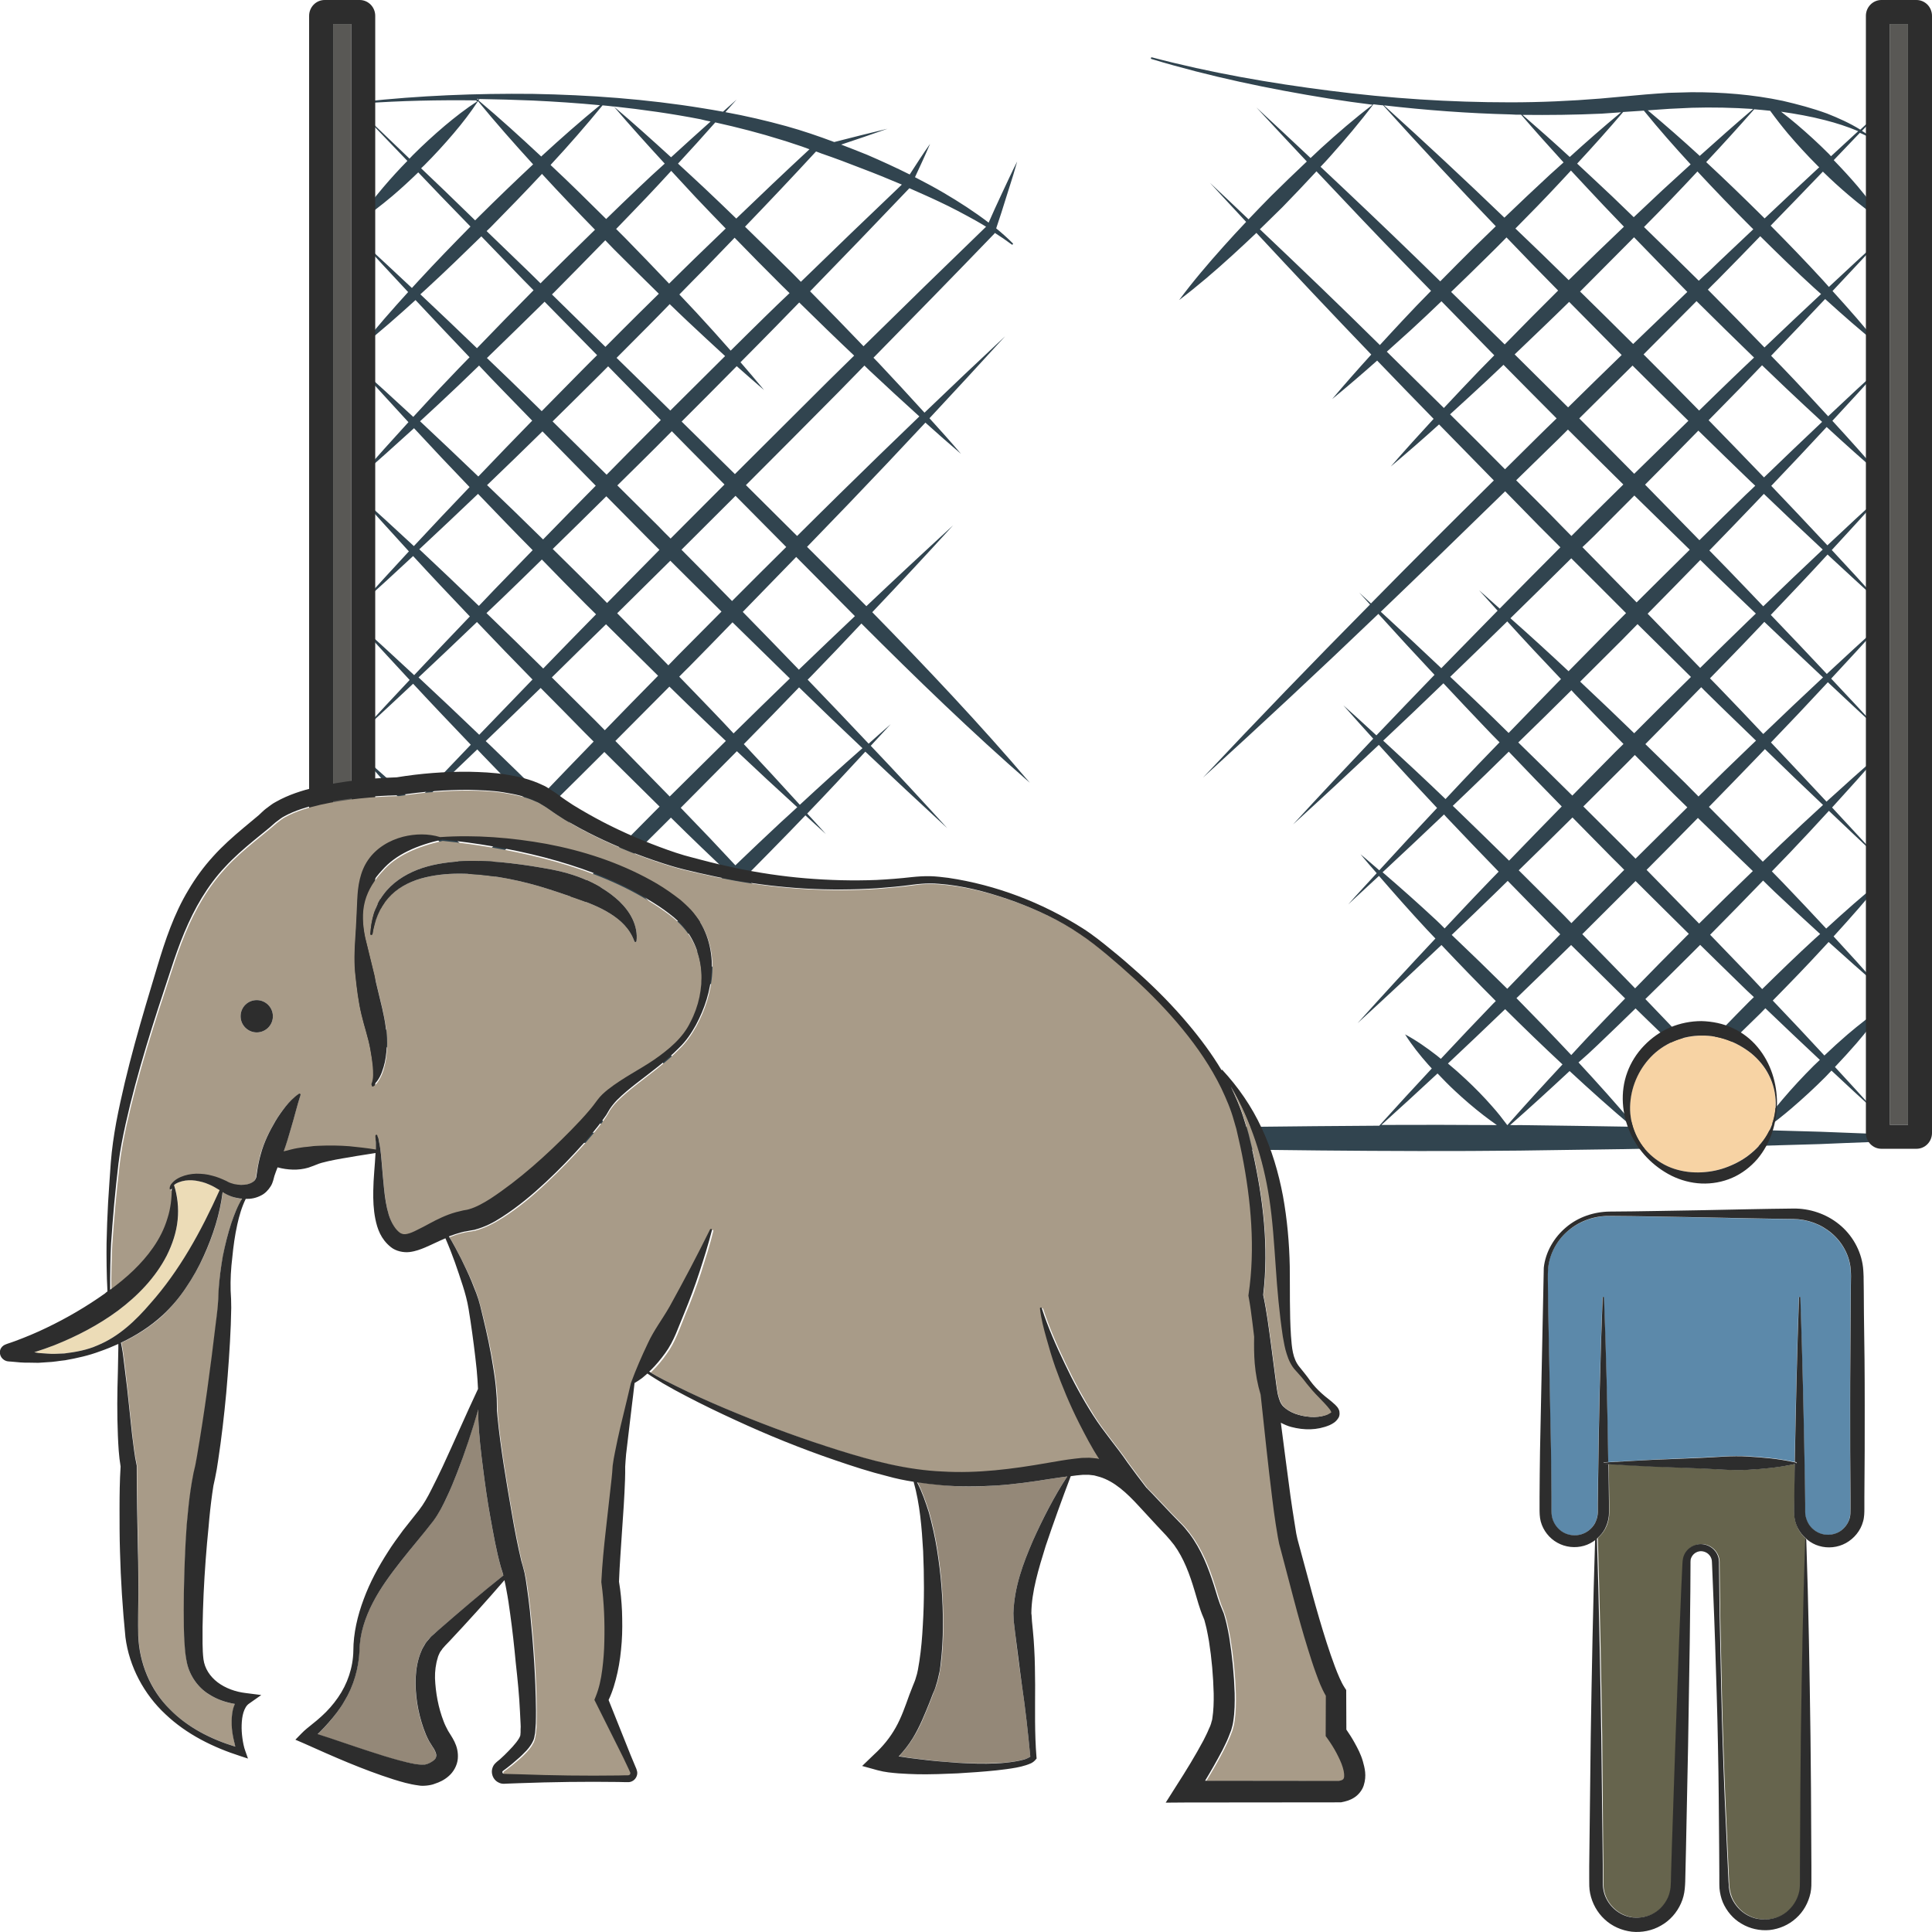<?xml version="1.0" encoding="utf-8"?>
<!-- Generator: Adobe Illustrator 24.1.2, SVG Export Plug-In . SVG Version: 6.00 Build 0)  -->
<svg version="1.1" id="Layer_1" xmlns="http://www.w3.org/2000/svg" xmlns:xlink="http://www.w3.org/1999/xlink" x="0px" y="0px"
	 viewBox="0 0 128 128" style="enable-background:new 0 0 128 128;" xml:space="preserve">
<style type="text/css">
	.st0{fill:#31444F;}
	.st1{fill:#595855;}
	.st2{fill:#2D2D2D;}
	.st3{fill:#948878;}
	.st4{fill:#ECDCB7;}
	.st5{fill:#A89B88;}
	.st6{fill:#F7D3A4;}
	.st7{fill:#5C89AA;}
	.st8{fill:#66644D;}
</style>
<g>
	<path class="st0" d="M127.21,75.26c-2.21-0.12-4.41-0.19-6.62-0.28l-3.55-0.1c-0.03-0.03-0.06-0.06-0.08-0.09
		c0.6-0.43,1.17-0.88,1.72-1.35c0.77-0.66,1.52-1.35,2.24-2.07c0.14-0.14,0.28-0.29,0.42-0.44c0.96,0.9,1.93,1.8,2.9,2.68
		c-0.88-0.98-1.78-1.95-2.67-2.92c0.48-0.51,0.96-1.03,1.42-1.56c0.66-0.77,1.3-1.57,1.86-2.45c-0.87,0.56-1.67,1.2-2.45,1.86
		c-0.52,0.45-1.03,0.91-1.53,1.39c-1.13-1.22-2.27-2.44-3.42-3.64c1.13-1.15,2.25-2.3,3.34-3.49c0.12-0.13,0.24-0.26,0.36-0.39
		c1.11,1,2.22,1.99,3.35,2.97c-1-1.13-2-2.24-3.02-3.34c1.12-1.23,2.23-2.48,3.27-3.78c-1.3,1.04-2.54,2.14-3.76,3.26
		c-0.94-1.01-1.88-2.01-2.83-3c-0.25-0.26-0.51-0.52-0.77-0.79c0.38-0.39,0.76-0.78,1.14-1.18c0.89-0.93,1.77-1.88,2.64-2.83
		c1.12,1.06,2.24,2.13,3.37,3.19c-1.05-1.14-2.11-2.27-3.16-3.41c1.09-1.19,2.16-2.39,3.22-3.6c-1.21,1.06-2.4,2.13-3.59,3.21
		c-1.22-1.31-2.45-2.62-3.68-3.92c1.27-1.32,2.53-2.65,3.77-3.99c1.14,1.07,2.27,2.13,3.42,3.19c-1.06-1.15-2.13-2.29-3.2-3.43
		c1.14-1.23,2.28-2.46,3.41-3.71c-1.24,1.12-2.47,2.26-3.7,3.4c-1.23-1.31-2.47-2.62-3.71-3.91c1.26-1.32,2.52-2.65,3.76-4
		c1.16,1.07,2.32,2.15,3.5,3.21c-1.06-1.18-2.14-2.35-3.22-3.51c1.15-1.25,2.3-2.5,3.43-3.76c-1.25,1.14-2.49,2.29-3.72,3.45
		c-1.23-1.32-2.47-2.63-3.72-3.94c1.23-1.29,2.46-2.59,3.67-3.9c1.19,1.1,2.4,2.18,3.63,3.24c-1.06-1.24-2.15-2.45-3.25-3.65
		c1.14-1.23,2.28-2.47,3.4-3.72c-1.24,1.13-2.46,2.27-3.68,3.42c-0.74-0.8-1.48-1.61-2.23-2.4c-0.51-0.54-1.03-1.08-1.55-1.61
		c1.2-1.25,2.4-2.5,3.58-3.76c1.18,1.07,2.38,2.13,3.63,3.12c-1-1.26-2.06-2.46-3.14-3.65c1.12-1.19,2.23-2.38,3.34-3.58
		c-1.2,1.09-2.39,2.2-3.58,3.31c-0.14-0.16-0.28-0.32-0.42-0.47c-1.12-1.22-2.27-2.41-3.44-3.59c1.16-1.19,2.31-2.38,3.46-3.58
		c0.55,0.54,1.12,1.06,1.71,1.56c0.73,0.62,1.49,1.22,2.33,1.74c-0.52-0.83-1.12-1.59-1.74-2.33c-0.51-0.6-1.04-1.17-1.58-1.73
		c0.58-0.6,1.15-1.21,1.73-1.81c0.15,0.07,0.3,0.13,0.45,0.21l0.01,0c0.02,0.01,0.05,0.01,0.07-0.02c0.02-0.02,0.01-0.06-0.01-0.07
		c-0.12-0.09-0.26-0.17-0.38-0.25c0.46-0.48,0.92-0.96,1.38-1.45c-0.5,0.45-0.99,0.92-1.49,1.37c-0.69-0.43-1.45-0.77-2.21-1.07
		c-0.96-0.35-1.94-0.61-2.93-0.84c-1.99-0.42-4.03-0.58-6.06-0.57l-1.52,0.04c-0.51,0.03-1.01,0.07-1.52,0.11l-2.98,0.27
		c-1.98,0.16-3.97,0.25-5.97,0.25c-3.99,0-7.98-0.26-11.95-0.77c-3.96-0.5-7.92-1.19-11.79-2.21c-0.03-0.01-0.06,0.01-0.07,0.04
		c-0.01,0.03,0.01,0.06,0.04,0.07c3.84,1.16,7.78,1.98,11.75,2.62c0.96,0.15,1.93,0.29,2.9,0.41c-1.2,0.91-2.33,1.89-3.43,2.89
		c-0.23,0.21-0.45,0.43-0.68,0.64c-1.19-1.12-2.39-2.24-3.59-3.35c1.11,1.2,2.22,2.39,3.34,3.58c-0.8,0.75-1.59,1.52-2.38,2.3
		c-0.5,0.51-0.99,1.01-1.48,1.53c-0.85-0.81-1.7-1.62-2.56-2.42c0.79,0.87,1.6,1.72,2.4,2.59c-0.51,0.54-1.01,1.08-1.51,1.64
		c-1.02,1.14-2.01,2.3-2.93,3.54c1.23-0.93,2.39-1.93,3.52-2.96c0.54-0.49,1.07-0.99,1.6-1.49c2.52,2.71,5.05,5.4,7.61,8.06
		c-0.88,0.97-1.75,1.95-2.59,2.95c1.01-0.83,2-1.68,2.98-2.55c1.24,1.29,2.49,2.58,3.74,3.86c-0.96,1.04-1.91,2.09-2.84,3.16
		c1.08-0.91,2.15-1.84,3.2-2.79c1.21,1.24,2.42,2.48,3.63,3.71c-2.73,2.7-5.45,5.41-8.14,8.15c-0.26-0.24-0.52-0.48-0.78-0.72
		c0.24,0.26,0.48,0.52,0.72,0.79c-0.03,0.03-0.06,0.06-0.1,0.1c-3.7,3.74-7.36,7.53-10.97,11.37c3.9-3.55,7.75-7.14,11.55-10.78
		c0.03-0.02,0.05-0.05,0.07-0.07c1.23,1.36,2.47,2.71,3.72,4.04c-1.29,1.33-2.57,2.67-3.85,4.01c-0.73-0.67-1.45-1.34-2.19-1.99
		c0.65,0.74,1.32,1.48,1.98,2.21c-1.78,1.88-3.56,3.77-5.31,5.68c1.91-1.74,3.8-3.5,5.68-5.27c1.27,1.41,2.56,2.8,3.86,4.18
		c-1.29,1.37-2.56,2.74-3.83,4.13c-0.41-0.35-0.82-0.72-1.24-1.06c0.35,0.43,0.71,0.84,1.07,1.25c-0.63,0.69-1.27,1.37-1.89,2.07
		c0.68-0.63,1.36-1.26,2.04-1.89c1.04,1.2,2.09,2.39,3.17,3.55c0.19,0.2,0.38,0.4,0.57,0.6c-1.74,1.85-3.46,3.72-5.16,5.61
		c1.87-1.71,3.72-3.44,5.56-5.18c1.18,1.25,2.38,2.49,3.6,3.71c-0.06,0.06-0.11,0.12-0.17,0.17c-1.17,1.21-2.32,2.43-3.47,3.66
		c-0.09-0.07-0.18-0.15-0.27-0.22c-0.66-0.51-1.35-1-2.1-1.4c0.46,0.73,0.98,1.38,1.54,2.01c0.07,0.08,0.15,0.16,0.23,0.25
		c-1.17,1.25-2.33,2.52-3.48,3.79c-5.72,0.03-11.44,0.12-17.16,0.17l-16.82,0.15c-1.29-1.43-2.59-2.84-3.9-4.25
		c0.23-0.25,0.45-0.51,0.68-0.77c0.59-0.69,1.15-1.42,1.64-2.21c-0.8,0.48-1.52,1.04-2.22,1.63c-0.26,0.21-0.5,0.44-0.75,0.66
		c-1.09-1.16-2.19-2.32-3.3-3.47c-1.4-1.46-2.82-2.91-4.23-4.36c0.03-0.03,0.07-0.06,0.1-0.1c1.18-1.16,2.35-2.33,3.52-3.5
		c1.82,1.72,3.65,3.43,5.52,5.1c-1.67-1.88-3.36-3.72-5.07-5.55c0.98-0.99,1.96-1.98,2.93-2.98c0.35-0.36,0.69-0.72,1.04-1.08
		c0.45,0.41,0.9,0.83,1.36,1.24c-0.41-0.46-0.83-0.91-1.24-1.36c1.3-1.35,2.58-2.72,3.85-4.1c1.8,1.7,3.61,3.39,5.43,5.07
		c-1.67-1.84-3.36-3.66-5.07-5.46c0.44-0.48,0.88-0.95,1.32-1.43c-0.49,0.42-0.97,0.86-1.46,1.29c-1.34-1.42-2.69-2.84-4.04-4.24
		c0.07-0.07,0.14-0.14,0.21-0.21c1.13-1.16,2.24-2.33,3.35-3.51c3.62,3.62,7.29,7.18,11.16,10.55c-3.33-3.91-6.86-7.64-10.44-11.3
		c1.8-1.9,3.59-3.81,5.35-5.75c-1.93,1.77-3.84,3.55-5.74,5.35c-1.31-1.32-2.62-2.62-3.93-3.93c0.92-0.96,1.85-1.91,2.77-2.87
		c1.7-1.77,3.39-3.56,5.07-5.36c0.78,0.7,1.56,1.39,2.36,2.07c-0.68-0.8-1.38-1.58-2.09-2.36c1.68-1.8,3.35-3.61,5.01-5.43
		c-1.79,1.67-3.57,3.36-5.34,5.06c-1.01-1.11-2.02-2.21-3.05-3.3c-0.11-0.11-0.22-0.23-0.33-0.34c2.67-2.72,5.34-5.45,7.99-8.2
		l0.05-0.06l0-0.01c0.38,0.24,0.76,0.5,1.12,0.77l0,0c0.02,0.02,0.05,0.01,0.07-0.01c0.02-0.02,0.02-0.05,0-0.07
		c-0.35-0.35-0.72-0.68-1.1-0.99c0.23-0.69,0.46-1.38,0.67-2.08l0.37-1.17c0.13-0.39,0.23-0.79,0.35-1.18
		c-0.18,0.37-0.37,0.73-0.54,1.11l-0.52,1.11c-0.29,0.61-0.56,1.22-0.83,1.83c-0.94-0.72-1.95-1.37-2.97-1.97
		c-0.63-0.37-1.27-0.71-1.91-1.04c0.34-0.73,0.68-1.46,1-2.21c-0.47,0.66-0.91,1.35-1.35,2.03c-0.92-0.46-1.86-0.89-2.81-1.3
		c-0.57-0.23-1.15-0.46-1.73-0.68c1.03-0.34,2.05-0.69,3.07-1.05c-1.18,0.28-2.35,0.58-3.53,0.88c-1.04-0.39-2.09-0.75-3.17-1.05
		c-1.34-0.37-2.68-0.68-4.04-0.93c0.24-0.28,0.5-0.55,0.74-0.83c-0.3,0.26-0.6,0.53-0.9,0.8c-0.45-0.08-0.9-0.16-1.35-0.23
		c-3.73-0.61-7.49-0.88-11.25-0.95c-3.76-0.04-7.52,0.11-11.25,0.52c-0.03,0-0.05,0.03-0.05,0.06c0,0.03,0.03,0.05,0.06,0.05
		c2.49-0.18,5-0.23,7.49-0.2c0.02,0.02,0.04,0.05,0.06,0.07c-0.76,0.49-1.46,1.04-2.14,1.61c-0.73,0.62-1.44,1.27-2.12,1.95
		c-0.07,0.07-0.15,0.15-0.22,0.23c-1.13-1.08-2.25-2.16-3.38-3.24c1.07,1.14,2.16,2.26,3.24,3.39c-0.55,0.56-1.08,1.14-1.59,1.74
		c-0.62,0.73-1.22,1.49-1.74,2.33c0.83-0.52,1.59-1.12,2.33-1.74c0.59-0.5,1.16-1.03,1.72-1.57c0.5,0.52,0.99,1.04,1.49,1.56
		l1.97,2.03c-1.16,1.18-2.32,2.37-3.44,3.59c-0.15,0.16-0.29,0.32-0.44,0.48c-1.19-1.11-2.37-2.22-3.57-3.32
		c1.1,1.21,2.21,2.4,3.32,3.59c-1.07,1.18-2.13,2.38-3.13,3.64c1.25-0.99,2.44-2.04,3.62-3.11c1.19,1.27,2.38,2.53,3.58,3.79
		c-0.45,0.46-0.9,0.92-1.34,1.39c-0.81,0.84-1.6,1.7-2.39,2.56c-1.23-1.14-2.47-2.27-3.72-3.39c1.12,1.26,2.26,2.5,3.4,3.74
		c-1.1,1.2-2.18,2.41-3.25,3.63c1.22-1.06,2.42-2.14,3.62-3.23c1.21,1.31,2.44,2.61,3.68,3.9c-1.24,1.29-2.47,2.6-3.69,3.91
		c-1.24-1.15-2.48-2.29-3.74-3.42c1.13,1.27,2.27,2.52,3.41,3.77c-1.07,1.16-2.14,2.32-3.2,3.5c1.17-1.05,2.33-2.12,3.48-3.19
		c1.22,1.33,2.46,2.64,3.7,3.94c0.02,0.02,0.04,0.04,0.06,0.06c-1.24,1.29-2.47,2.59-3.69,3.89c-1.23-1.14-2.45-2.27-3.7-3.39
		c1.12,1.25,2.26,2.48,3.4,3.71c-1.07,1.14-2.14,2.28-3.2,3.44c1.15-1.06,2.29-2.12,3.43-3.19c1.26,1.36,2.54,2.7,3.82,4.04
		c-1.24,1.29-2.47,2.59-3.7,3.89c-1.19-1.09-2.4-2.17-3.62-3.24c1.07,1.22,2.15,2.43,3.25,3.63c-1.06,1.13-2.13,2.25-3.18,3.38
		c1.13-1.05,2.25-2.12,3.37-3.18c0.87,0.95,1.75,1.89,2.63,2.82c0.38,0.4,0.76,0.79,1.14,1.18c-1.19,1.26-2.38,2.53-3.56,3.81
		c-1.23-1.13-2.49-2.23-3.79-3.28c1.06,1.32,2.17,2.57,3.3,3.82c-1.02,1.1-2.04,2.2-3.05,3.31c1.09-1.02,2.17-2.05,3.26-3.08
		c0.15,0.17,0.3,0.34,0.45,0.5c1.1,1.2,2.24,2.37,3.38,3.53c-1.15,1.2-2.29,2.41-3.43,3.63c-0.51-0.48-1.02-0.96-1.56-1.42
		c-0.77-0.66-1.57-1.3-2.45-1.86c0.56,0.87,1.2,1.67,1.86,2.45c0.47,0.54,0.95,1.07,1.44,1.58c-0.9,0.97-1.8,1.93-2.69,2.9
		c0.97-0.89,1.93-1.79,2.9-2.69c0.14,0.15,0.28,0.3,0.42,0.44c0.72,0.72,1.46,1.41,2.24,2.07c0.55,0.47,1.13,0.92,1.73,1.35
		c-0.11,0.12-0.22,0.23-0.32,0.35l-9.97,0.12c-0.04,0-0.08,0.04-0.08,0.08c0,0.04,0.03,0.08,0.08,0.08l26.48,0.32l26.48,0.24
		c8.83,0.09,17.66,0.26,26.48,0.16c4.41-0.06,8.83-0.11,13.24-0.24l6.62-0.19c2.21-0.1,4.41-0.16,6.62-0.28
		c0.04,0,0.07-0.03,0.08-0.07C127.28,75.3,127.25,75.26,127.21,75.26z M57.35,74.86l-8.36,0.08c-0.04-0.05-0.08-0.09-0.12-0.13
		c0.51-0.35,1-0.72,1.46-1.12c0.7-0.59,1.37-1.19,2.01-1.84c0.28-0.28,0.55-0.56,0.81-0.84C54.54,72.3,55.94,73.58,57.35,74.86z
		 M48.9,74.93l-0.23,0c0.04-0.03,0.09-0.06,0.13-0.09C48.83,74.87,48.87,74.9,48.9,74.93z M48.97,67.03
		c1.14,1.1,2.29,2.19,3.45,3.28c-0.28,0.26-0.56,0.52-0.83,0.79c-0.64,0.64-1.26,1.31-1.84,2c-0.39,0.46-0.76,0.94-1.11,1.44
		c-1.75-1.99-3.53-3.95-5.36-5.86c-0.76-0.81-1.53-1.6-2.31-2.4c1.22-1.16,2.43-2.33,3.63-3.5C46.05,64.21,47.51,65.62,48.97,67.03z
		 M36.25,62.98c1.12,1.11,2.24,2.22,3.37,3.32c-0.61,0.62-1.23,1.24-1.83,1.86c-0.58,0.59-1.14,1.19-1.71,1.78
		c-1.13-1.21-2.28-2.39-3.45-3.57c-0.11-0.1-0.21-0.21-0.32-0.31c0.66-0.63,1.32-1.25,1.97-1.89c0.54-0.52,1.07-1.04,1.6-1.56
		C36.01,62.74,36.13,62.86,36.25,62.98z M37,62.24c-0.12-0.12-0.24-0.23-0.35-0.35c1.18-1.16,2.37-2.31,3.55-3.48
		c0.07,0.07,0.13,0.13,0.2,0.2c1.15,1.15,2.31,2.29,3.47,3.44c-1.19,1.18-2.37,2.36-3.55,3.55C39.21,64.47,38.11,63.35,37,62.24z
		 M47.24,47.15c-0.74-0.78-1.49-1.54-2.24-2.32c0.22-0.22,0.44-0.45,0.67-0.67c0.96-0.97,1.91-1.95,2.86-2.93
		c1.26,1.24,2.53,2.48,3.8,3.72c-1.25,1.21-2.49,2.42-3.73,3.64C48.15,48.11,47.7,47.62,47.24,47.15z M48.09,49.09
		c-1.24,1.22-2.48,2.45-3.72,3.68c-1.2-1.23-2.4-2.46-3.6-3.68c1.2-1.2,2.39-2.4,3.58-3.6c0.77,0.75,1.53,1.5,2.31,2.24
		C47.13,48.19,47.62,48.64,48.09,49.09z M44.92,43.42c-0.21,0.22-0.43,0.44-0.64,0.66c-1.13-1.15-2.25-2.3-3.39-3.45
		c1.18-1.16,2.35-2.32,3.52-3.48c1.13,1.13,2.26,2.25,3.39,3.37C46.84,41.49,45.88,42.45,44.92,43.42z M45.15,36.42
		C45.15,36.41,45.15,36.41,45.15,36.42c1.2-1.19,2.39-2.38,3.58-3.57l3.36,3.39c-1.2,1.19-2.4,2.38-3.59,3.58
		C47.39,38.68,46.27,37.55,45.15,36.42z M44.43,35.68C44.43,35.68,44.43,35.69,44.43,35.68c-0.28-0.27-0.54-0.54-0.81-0.82
		c-0.9-0.9-1.81-1.8-2.72-2.7c0.49-0.48,0.98-0.96,1.47-1.45c0.72-0.71,1.43-1.42,2.14-2.14c0.4,0.4,0.79,0.81,1.19,1.21l2.3,2.32
		C46.81,33.3,45.62,34.49,44.43,35.68z M46.37,29.12c-0.4-0.4-0.81-0.79-1.21-1.19c1.22-1.22,2.44-2.44,3.65-3.67
		c0.6,0.53,1.2,1.06,1.81,1.58c-0.51-0.62-1.03-1.23-1.56-1.84c0.77-0.78,1.54-1.55,2.3-2.33c0.53-0.54,1.06-1.09,1.59-1.63
		c1.2,1.18,2.41,2.36,3.64,3.52c-0.58,0.57-1.15,1.13-1.73,1.7c-2.06,2.05-4.12,4.1-6.17,6.15C47.91,30.65,47.14,29.88,46.37,29.12z
		 M44.41,27.2c-1.18-1.17-2.38-2.33-3.56-3.49c0.73-0.73,1.46-1.46,2.19-2.2c0.45-0.45,0.89-0.91,1.33-1.36
		c0.39,0.37,0.77,0.75,1.17,1.12c0.83,0.78,1.66,1.55,2.5,2.32C46.83,24.79,45.62,26,44.41,27.2z M50.68,20.99
		c-0.76,0.74-1.51,1.49-2.27,2.24c-0.75-0.85-1.51-1.7-2.28-2.53c-0.37-0.4-0.75-0.79-1.12-1.19c0.58-0.6,1.17-1.19,1.75-1.78
		c0.64-0.66,1.27-1.32,1.91-1.98c1.03,1.06,2.06,2.11,3.11,3.15c0.18,0.17,0.35,0.35,0.53,0.52C51.76,19.94,51.22,20.46,50.68,20.99
		z M46.09,17.06c-0.59,0.57-1.17,1.15-1.76,1.73c-0.96-1.01-1.93-2.02-2.91-3.02c-0.2-0.2-0.4-0.4-0.6-0.6
		c0.68-0.71,1.37-1.41,2.04-2.12c0.54-0.57,1.08-1.15,1.61-1.73c0.54,0.58,1.08,1.17,1.62,1.75c0.66,0.7,1.32,1.38,1.99,2.07
		C47.42,15.78,46.76,16.42,46.09,17.06z M42.28,12.47c-0.71,0.67-1.42,1.36-2.12,2.04c-1.19-1.18-2.38-2.36-3.6-3.5
		c-0.03-0.03-0.06-0.05-0.08-0.08c0.01-0.02,0.03-0.03,0.04-0.05c1.17-1.26,2.3-2.56,3.4-3.9c0.25,0.02,0.5,0.05,0.75,0.08
		c1.1,1.29,2.23,2.54,3.37,3.78C43.44,11.38,42.85,11.92,42.28,12.47z M35.97,11.59c1.13,1.23,2.29,2.44,3.45,3.63
		c-1.16,1.13-2.32,2.27-3.47,3.41c-0.05,0.05-0.09,0.1-0.14,0.14c-0.23-0.22-0.46-0.45-0.69-0.68l-2.88-2.78
		c0.09-0.08,0.17-0.17,0.26-0.25c1.15-1.17,2.29-2.34,3.41-3.54C35.93,11.55,35.95,11.57,35.97,11.59z M36.7,19.38
		c1.14-1.15,2.27-2.3,3.4-3.46c0.19,0.2,0.38,0.4,0.57,0.59c0.99,0.99,1.98,1.97,2.98,2.95c-0.45,0.44-0.9,0.88-1.34,1.32
		c-0.74,0.73-1.47,1.47-2.2,2.2c-1.18-1.16-2.36-2.32-3.54-3.47C36.61,19.47,36.65,19.42,36.7,19.38z M39.56,23.53
		c-0.34,0.34-0.68,0.67-1.01,1.01c-0.89,0.9-1.77,1.8-2.66,2.7c-0.71-0.69-1.41-1.39-2.12-2.07c-0.5-0.49-1.01-0.96-1.51-1.45
		c1.28-1.24,2.55-2.48,3.82-3.73C37.24,21.17,38.4,22.35,39.56,23.53z M39.29,25.27c0.34-0.33,0.67-0.67,1-1
		c1.16,1.19,2.33,2.38,3.49,3.56c-0.71,0.72-1.43,1.43-2.14,2.15c-0.49,0.49-0.97,0.98-1.45,1.47c-1.19-1.18-2.39-2.36-3.58-3.53
		C37.5,27.04,38.4,26.16,39.29,25.27z M39.47,32.18c-1.17,1.18-2.33,2.37-3.49,3.56c-1.23-1.21-2.46-2.41-3.71-3.6
		c1.23-1.18,2.46-2.37,3.67-3.56C37.12,29.78,38.29,30.98,39.47,32.18z M40.17,32.88c0.9,0.91,1.8,1.82,2.7,2.73
		c0.27,0.27,0.55,0.55,0.82,0.82c-1.16,1.17-2.32,2.35-3.47,3.52c-0.22-0.22-0.43-0.44-0.65-0.66c-0.98-0.98-1.97-1.95-2.95-2.92
		C37.81,35.21,38.99,34.05,40.17,32.88z M38.82,40.04c0.22,0.22,0.44,0.44,0.67,0.66c-1.17,1.19-2.34,2.39-3.5,3.59
		c-1.25-1.23-2.5-2.46-3.76-3.67c0.35-0.33,0.69-0.66,1.04-0.99c0.88-0.85,1.76-1.7,2.63-2.56C36.87,38.07,37.84,39.06,38.82,40.04z
		 M40.15,41.36c1.15,1.14,2.3,2.28,3.45,3.41c-1.18,1.2-2.36,2.4-3.53,3.61c-0.21-0.21-0.41-0.42-0.61-0.62
		c-0.96-0.96-1.93-1.92-2.9-2.88C37.75,43.7,38.95,42.53,40.15,41.36z M38.7,48.5c0.21,0.21,0.42,0.42,0.63,0.63
		c-1.15,1.18-2.3,2.38-3.44,3.57c-1.11-1.09-2.22-2.17-3.34-3.25c-0.12-0.12-0.25-0.23-0.37-0.35c1.22-1.17,2.43-2.34,3.64-3.52
		C36.79,46.55,37.74,47.52,38.7,48.5z M40.04,49.82c1.22,1.21,2.44,2.42,3.66,3.62c-0.12,0.12-0.24,0.24-0.36,0.36
		c-1.04,1.05-2.08,2.1-3.12,3.15c-1.23-1.22-2.46-2.44-3.69-3.65C37.7,52.15,38.87,50.99,40.04,49.82z M39.48,57.69
		c-1.17,1.18-2.32,2.37-3.48,3.56c-1.26-1.24-2.52-2.48-3.8-3.71c0.91-0.89,1.83-1.77,2.74-2.67c0.3-0.29,0.59-0.59,0.89-0.88
		C37.04,55.23,38.26,56.46,39.48,57.69z M44.68,61.23c-0.03,0.03-0.07,0.07-0.1,0.1c-1.14-1.16-2.29-2.32-3.44-3.47
		c-0.07-0.07-0.13-0.13-0.2-0.2c1.05-1.04,2.1-2.08,3.14-3.12c0.12-0.12,0.25-0.25,0.37-0.37c0.67,0.66,1.34,1.32,2.02,1.97
		c0.58,0.56,1.16,1.1,1.74,1.66C47.04,58.94,45.86,60.09,44.68,61.23z M51.74,54.47c-1.01,0.94-2.02,1.9-3.02,2.86
		c-0.55-0.59-1.1-1.18-1.66-1.77c-0.65-0.68-1.31-1.36-1.96-2.04c1.24-1.25,2.48-2.5,3.72-3.75c1.32,1.25,2.65,2.48,4,3.71
		C52.46,53.82,52.1,54.14,51.74,54.47z M57.14,49.57c-1.4,1.23-2.78,2.48-4.15,3.75c-1.23-1.35-2.46-2.69-3.71-4.02
		c1.23-1.25,2.45-2.5,3.66-3.76C54.33,46.9,55.73,48.24,57.14,49.57z M56.64,40.82c-1.17,1.11-2.35,2.23-3.51,3.35
		c-0.07,0.07-0.14,0.13-0.2,0.2c-1.23-1.28-2.47-2.55-3.72-3.83c1.18-1.21,2.36-2.43,3.54-3.64L56.64,40.82z M57.61,24.55
		c1.09,1.02,2.19,2.04,3.3,3.04c-1.77,1.7-3.52,3.4-5.27,5.12c-0.95,0.93-1.89,1.87-2.83,2.8c-1.13-1.12-2.26-2.25-3.39-3.37
		c2.05-2.05,4.1-4.11,6.14-6.17c0.57-0.58,1.14-1.16,1.71-1.75C57.39,24.34,57.5,24.45,57.61,24.55z M64.67,14.63
		c0.22,0.12,0.44,0.26,0.66,0.39c-2.72,2.63-5.43,5.27-8.12,7.92c-1.17-1.22-2.35-2.44-3.54-3.64c2.2-2.26,4.38-4.52,6.55-6.8
		l0.03-0.03c0.65,0.29,1.3,0.57,1.95,0.88C63.04,13.74,63.86,14.18,64.67,14.63z M54.45,10.18c0.88,0.3,1.75,0.63,2.62,0.97
		c0.9,0.34,1.79,0.7,2.68,1.08c-2.24,2.13-4.47,4.28-6.69,6.44c-0.18-0.18-0.35-0.36-0.53-0.54c-1.05-1.04-2.11-2.08-3.17-3.11
		c1.58-1.64,3.15-3.3,4.69-4.97c0.01,0,0.02-0.01,0.03-0.01L54.45,10.18z M51.82,9.28c0.44,0.13,0.88,0.29,1.32,0.43l0.49,0.18
		c-1.63,1.51-3.25,3.05-4.85,4.59c-0.69-0.67-1.39-1.34-2.09-2c-0.58-0.55-1.18-1.09-1.77-1.64c0.83-0.9,1.66-1.81,2.47-2.73
		C48.88,8.44,50.36,8.82,51.82,9.28z M47.08,8.05c-0.88,0.78-1.75,1.58-2.62,2.37c-1.25-1.14-2.5-2.27-3.8-3.37
		c1.93,0.21,3.85,0.48,5.75,0.85C46.64,7.96,46.86,8.01,47.08,8.05z M39.75,6.97c-1.31,1.07-2.58,2.19-3.82,3.33
		c-0.02,0.02-0.05,0.04-0.07,0.07c-1.36-1.27-2.73-2.52-4.16-3.72c0.02-0.03,0.04-0.06,0.06-0.09c1.18,0.02,2.35,0.05,3.53,0.1
		C36.78,6.73,38.27,6.83,39.75,6.97z M31.59,6.55c0.04,0,0.08,0,0.13,0c-0.02,0.02-0.05,0.03-0.07,0.05
		C31.63,6.59,31.61,6.57,31.59,6.55z M29.45,12.63c-0.52-0.5-1.04-0.99-1.55-1.48c0.07-0.07,0.14-0.13,0.21-0.2
		c0.68-0.68,1.33-1.39,1.95-2.12c0.57-0.67,1.12-1.38,1.61-2.13c1.18,1.44,2.4,2.82,3.65,4.19c-1.21,1.13-2.4,2.28-3.57,3.44
		c-0.09,0.09-0.18,0.18-0.27,0.27L29.45,12.63z M27.85,19.5c0.15-0.14,0.31-0.28,0.46-0.42c1.22-1.12,2.4-2.27,3.58-3.42l2.78,2.88
		c0.23,0.23,0.45,0.46,0.68,0.69c-1.26,1.27-2.51,2.55-3.75,3.84C30.36,21.88,29.11,20.68,27.85,19.5z M30.37,25.54
		c0.46-0.44,0.92-0.88,1.37-1.32c0.48,0.51,0.96,1.02,1.45,1.52c0.69,0.71,1.38,1.42,2.07,2.13c-1.2,1.23-2.39,2.46-3.57,3.7
		c-1.28-1.23-2.57-2.45-3.86-3.66C28.68,27.13,29.53,26.34,30.37,25.54z M31.68,40.1c-1.29-1.25-2.59-2.48-3.9-3.71
		c1.3-1.21,2.6-2.44,3.89-3.67c1.2,1.25,2.4,2.5,3.62,3.73c-0.85,0.88-1.71,1.76-2.56,2.64c-0.33,0.35-0.66,0.7-1,1.05
		C31.71,40.13,31.69,40.11,31.68,40.1z M27.73,44.88c1.3-1.22,2.59-2.44,3.87-3.67c1.22,1.28,2.44,2.55,3.68,3.81
		c-1.18,1.22-2.36,2.44-3.53,3.66C30.42,47.4,29.08,46.14,27.73,44.88z M30.56,55.96c-0.93-0.88-1.87-1.76-2.81-2.62
		c1.29-1.22,2.58-2.45,3.87-3.69c0.12,0.13,0.24,0.26,0.36,0.38c1.08,1.13,2.17,2.24,3.26,3.35c-0.29,0.3-0.59,0.61-0.88,0.91
		c-0.88,0.92-1.76,1.86-2.64,2.78C31.33,56.7,30.95,56.33,30.56,55.96z M28.3,62.21c-0.16-0.15-0.33-0.29-0.49-0.44
		c1.25-1.19,2.5-2.39,3.74-3.59c1.23,1.28,2.47,2.55,3.72,3.82c-0.52,0.54-1.05,1.07-1.57,1.61c-0.64,0.65-1.26,1.32-1.89,1.98
		C30.66,64.44,29.49,63.31,28.3,62.21z M30.42,72.85c-0.66-0.77-1.35-1.52-2.07-2.24c-0.14-0.14-0.28-0.26-0.41-0.4
		c1.21-1.13,2.42-2.27,3.62-3.42c0.11,0.11,0.22,0.22,0.33,0.33c1.18,1.17,2.37,2.32,3.58,3.46c-1.25,1.31-2.48,2.64-3.69,3.98
		C31.34,73.97,30.9,73.4,30.42,72.85z M36.22,71.3c1.38,1.28,2.8,2.53,4.27,3.73l-8.32,0.1c-0.11-0.16-0.23-0.32-0.34-0.48
		c1.38-1.2,2.73-2.41,4.08-3.64C36.02,71.11,36.12,71.21,36.22,71.3z M31.63,74.83c0.14,0.1,0.28,0.2,0.42,0.3l-0.78,0.01
		C31.4,75.04,31.51,74.93,31.63,74.83z M40.57,75.03c-1.21-1.49-2.47-2.91-3.77-4.31c-0.09-0.1-0.18-0.19-0.27-0.28
		c0.61-0.56,1.22-1.11,1.83-1.68c0.64-0.6,1.28-1.21,1.92-1.81c0.8,0.78,1.6,1.56,2.42,2.32c1.92,1.83,3.88,3.62,5.88,5.38
		c-0.07,0.1-0.14,0.2-0.2,0.3l-0.61,0.01L40.57,75.03z M116.94,74.87l-0.12,0c0.02-0.01,0.04-0.03,0.06-0.04
		C116.91,74.84,116.93,74.86,116.94,74.87z M120.57,70.22c-0.14,0.13-0.27,0.26-0.41,0.39c-0.72,0.72-1.41,1.46-2.07,2.24
		c-0.47,0.55-0.91,1.12-1.34,1.71c-1.2-1.36-2.42-2.7-3.64-4.02c1.19-1.12,2.36-2.26,3.52-3.4c0.11-0.11,0.22-0.22,0.33-0.34
		C118.15,67.94,119.36,69.09,120.57,70.22z M103.6,60.63c-0.99-0.99-1.99-1.98-2.98-2.97c1.19-1.16,2.38-2.33,3.56-3.5
		c0.87,0.88,1.73,1.76,2.6,2.64c0.28,0.28,0.56,0.55,0.83,0.83c-0.08,0.08-0.16,0.16-0.24,0.24c-1.09,1.09-2.17,2.19-3.26,3.29
		C103.94,60.98,103.77,60.8,103.6,60.63z M99.81,15.73c1.13,1.18,2.27,2.36,3.42,3.52c-1.19,1.18-2.37,2.37-3.54,3.57
		c-1.18-1.16-2.37-2.32-3.55-3.48c0.78-0.75,1.55-1.5,2.31-2.25C98.91,16.64,99.36,16.19,99.81,15.73z M112,10.88
		c0,0,0.01,0.01,0.01,0.01c-0.63,0.58-1.26,1.15-1.89,1.73c-0.63,0.59-1.25,1.18-1.88,1.77c-0.48-0.46-0.95-0.92-1.42-1.37
		c-0.77-0.73-1.55-1.45-2.33-2.18c1.04-1.12,2.06-2.26,3.05-3.42l1.37-0.09C109.9,8.55,110.94,9.73,112,10.88z M108.27,31.39
		c-1.21-1.23-2.43-2.45-3.64-3.67c1.18-1.17,2.35-2.33,3.53-3.5c1.23,1.22,2.46,2.45,3.7,3.66
		C110.66,29.05,109.46,30.22,108.27,31.39z M112.52,28.53c1.16,1.13,2.32,2.27,3.49,3.39c0.09,0.09,0.19,0.18,0.28,0.26
		c-0.2,0.2-0.41,0.39-0.62,0.59c-1.03,1-2.06,2.01-3.08,3.02c-1.2-1.23-2.4-2.46-3.6-3.68C110.17,30.92,111.35,29.73,112.52,28.53z
		 M108.26,15.72c1.17,1.21,2.35,2.42,3.53,3.62c-1.2,1.15-2.39,2.3-3.59,3.45c-1.17-1.16-2.34-2.33-3.52-3.48
		c0.01,0,0.01-0.01,0.02-0.01C105.89,18.1,107.08,16.91,108.26,15.72z M108.89,23.48c1.17-1.17,2.34-2.35,3.51-3.53
		c1.26,1.25,2.53,2.5,3.81,3.74c-0.49,0.47-1,0.94-1.49,1.42c-0.72,0.69-1.43,1.39-2.15,2.09
		C111.35,25.95,110.12,24.71,108.89,23.48z M112.55,18.6c-1.2-1.19-2.42-2.38-3.63-3.56c0.6-0.61,1.2-1.21,1.79-1.83
		c0.59-0.61,1.17-1.23,1.75-1.85c1.17,1.26,2.36,2.49,3.57,3.7c0.04,0.04,0.09,0.08,0.13,0.13c-0.98,0.93-1.96,1.84-2.93,2.78
		C112.99,18.18,112.77,18.39,112.55,18.6z M106.24,13.61c0.45,0.47,0.9,0.94,1.35,1.41c-1.22,1.16-2.43,2.33-3.63,3.51
		c-0.01,0.01-0.02,0.02-0.03,0.03c-1.17-1.15-2.34-2.29-3.53-3.42c0.97-0.98,1.93-1.96,2.87-2.97c0.27-0.29,0.54-0.58,0.81-0.87
		C104.8,12.07,105.51,12.84,106.24,13.61z M103.96,20c1.16,1.18,2.32,2.35,3.48,3.52c-1.19,1.15-2.37,2.31-3.55,3.47
		c-1.18-1.17-2.36-2.34-3.54-3.51C101.56,22.32,102.77,21.17,103.96,20z M103.88,28.46c1.22,1.22,2.45,2.43,3.67,3.64
		c-0.89,0.88-1.79,1.76-2.68,2.65c-0.25,0.25-0.5,0.51-0.76,0.76c-0.46-0.46-0.91-0.93-1.37-1.4c-0.76-0.77-1.53-1.53-2.29-2.29
		c0.72-0.7,1.44-1.4,2.16-2.11C103.04,29.3,103.46,28.88,103.88,28.46z M105.62,35.5c0.89-0.89,1.77-1.78,2.66-2.67
		c1.22,1.2,2.45,2.4,3.67,3.59c-1.18,1.16-2.35,2.33-3.52,3.49c-1.19-1.22-2.39-2.44-3.59-3.66
		C105.1,36.01,105.36,35.75,105.62,35.5z M113.16,45.98c1.05,1.04,2.12,2.06,3.18,3.09c-0.13,0.12-0.26,0.25-0.39,0.37
		c-1.15,1.1-2.29,2.21-3.42,3.33c-0.31-0.31-0.61-0.61-0.91-0.92c-0.87-0.85-1.74-1.7-2.61-2.55c1.24-1.25,2.47-2.51,3.7-3.77
		C112.86,45.68,113.01,45.84,113.16,45.98z M108.36,56.89c-0.28-0.28-0.55-0.56-0.83-0.84c-0.87-0.87-1.75-1.75-2.63-2.62
		c0.96-0.95,1.91-1.9,2.87-2.86c0.18-0.18,0.36-0.36,0.54-0.55c0.85,0.86,1.71,1.72,2.57,2.58c0.3,0.3,0.61,0.59,0.91,0.89
		C110.64,54.63,109.5,55.76,108.36,56.89z M112.49,54.19c1.21,1.18,2.42,2.35,3.64,3.52c-1.2,1.15-2.38,2.31-3.56,3.48
		c-1.16-1.19-2.32-2.37-3.48-3.56C110.23,56.49,111.36,55.34,112.49,54.19z M108.27,48.58c-1.11-1.08-2.23-2.15-3.36-3.21
		c-0.07-0.07-0.15-0.14-0.22-0.21c0.93-0.93,1.86-1.85,2.79-2.78c0.34-0.34,0.67-0.69,1.01-1.03c1.18,1.17,2.36,2.34,3.54,3.5
		C110.76,46.09,109.52,47.33,108.27,48.58z M109.16,40.66c1.17-1.18,2.33-2.37,3.49-3.56c0.43,0.42,0.85,0.84,1.28,1.25
		c0.79,0.77,1.6,1.53,2.4,2.3c-0.17,0.16-0.34,0.33-0.51,0.49c-1.07,1.03-2.12,2.07-3.18,3.11
		C111.48,43.05,110.32,41.85,109.16,40.66z M107.73,40.62c-0.34,0.34-0.68,0.68-1.02,1.02c-0.93,0.94-1.86,1.89-2.79,2.83
		c-1.27-1.19-2.55-2.36-3.85-3.51c1.35-1.32,2.69-2.64,4.03-3.97C105.32,38.2,106.52,39.41,107.73,40.62z M103.42,44.99
		c-1.16,1.18-2.31,2.38-3.47,3.57c-0.35-0.34-0.69-0.68-1.04-1.02c-0.93-0.91-1.88-1.8-2.83-2.7c1.27-1.22,2.52-2.44,3.78-3.67
		C101.03,42.46,102.22,43.73,103.42,44.99z M104.11,45.73c0.07,0.07,0.14,0.15,0.21,0.23c1.07,1.12,2.15,2.23,3.24,3.33
		c-0.18,0.18-0.36,0.36-0.55,0.54c-0.95,0.96-1.89,1.92-2.84,2.88c-1.19-1.18-2.38-2.35-3.58-3.52
		C101.77,48.04,102.95,46.89,104.11,45.73z M103.47,53.43c-1.17,1.19-2.33,2.39-3.49,3.59c-1.18-1.16-2.37-2.32-3.56-3.47
		c-0.05-0.05-0.11-0.1-0.17-0.16c0.75-0.72,1.51-1.44,2.26-2.17c0.49-0.47,0.96-0.95,1.45-1.42
		C101.13,51.03,102.29,52.23,103.47,53.43z M108.12,58.61c0.08-0.08,0.16-0.16,0.24-0.24c1.17,1.17,2.35,2.33,3.53,3.5
		c-0.12,0.12-0.25,0.24-0.37,0.37c-1.07,1.07-2.13,2.15-3.19,3.24c-1.16-1.2-2.33-2.4-3.5-3.59
		C105.93,60.79,107.03,59.7,108.12,58.61z M107.67,66.15c-0.82,0.84-1.63,1.68-2.44,2.53c-0.38,0.4-0.75,0.81-1.13,1.22
		c-1.19-1.27-2.41-2.53-3.63-3.77c1.21-1.17,2.42-2.34,3.62-3.52C105.28,63.79,106.47,64.97,107.67,66.15z M105.82,69.26
		c0.85-0.81,1.7-1.63,2.54-2.45c0.56,0.54,1.11,1.09,1.67,1.62c0.67,0.64,1.35,1.28,2.02,1.91c-0.11,0.12-0.23,0.24-0.34,0.36
		c-1.17,1.26-2.31,2.55-3.41,3.88c-1.2-1.43-2.45-2.82-3.72-4.19C105,70.03,105.41,69.65,105.82,69.26z M110.61,67.86
		c-0.53-0.56-1.07-1.11-1.6-1.67c1.09-1.06,2.17-2.13,3.25-3.21c0.13-0.13,0.25-0.25,0.38-0.38c0.92,0.9,1.84,1.81,2.76,2.7
		c0.26,0.26,0.53,0.51,0.8,0.76c-0.11,0.1-0.21,0.21-0.32,0.31c-1.14,1.15-2.27,2.32-3.38,3.5
		C111.87,69.21,111.25,68.53,110.61,67.86z M117.59,59.1c0.99,0.94,1.99,1.86,3,2.78c-0.12,0.11-0.25,0.22-0.37,0.33
		c-1.18,1.08-2.33,2.2-3.47,3.32c-0.26-0.27-0.51-0.54-0.76-0.81c-0.89-0.93-1.79-1.86-2.69-2.79c1.18-1.19,2.35-2.39,3.51-3.59
		C117.07,58.59,117.32,58.85,117.59,59.1z M120.78,53.33c-0.95,0.87-1.89,1.74-2.82,2.63c-0.39,0.37-0.78,0.75-1.17,1.13
		c-1.18-1.22-2.37-2.43-3.57-3.63c1.11-1.14,2.23-2.28,3.33-3.43c0.13-0.13,0.25-0.27,0.38-0.4
		C118.2,50.87,119.48,52.1,120.78,53.33z M120.78,44.88c-1.33,1.24-2.65,2.49-3.96,3.75c-1.02-1.08-2.04-2.16-3.07-3.22
		c-0.15-0.16-0.31-0.31-0.46-0.47c1.04-1.07,2.08-2.13,3.1-3.21c0.17-0.17,0.33-0.35,0.5-0.53
		C118.18,42.43,119.48,43.66,120.78,44.88z M120.76,36.41c-1.32,1.24-2.64,2.5-3.94,3.76c-0.77-0.8-1.53-1.61-2.31-2.41
		c-0.42-0.43-0.84-0.86-1.26-1.29c1.01-1.04,2.01-2.07,3.01-3.12c0.2-0.21,0.4-0.42,0.6-0.63
		C118.15,33.96,119.45,35.19,120.76,36.41z M118.34,25.73c0.79,0.75,1.58,1.48,2.38,2.22c-1.29,1.22-2.57,2.44-3.85,3.68
		c-0.09-0.1-0.18-0.19-0.28-0.29c-1.12-1.17-2.26-2.34-3.39-3.5c0.7-0.72,1.41-1.43,2.11-2.15c0.48-0.49,0.95-1,1.43-1.49
		C117.27,24.71,117.8,25.22,118.34,25.73z M120.2,19.08c0.15,0.14,0.3,0.27,0.45,0.4c-1.26,1.17-2.51,2.36-3.75,3.54
		c-1.24-1.29-2.49-2.56-3.75-3.83c0.21-0.22,0.43-0.43,0.64-0.64c0.95-0.96,1.89-1.93,2.83-2.9
		C117.79,16.81,118.98,17.97,120.2,19.08z M116.91,14.47c-0.05-0.05-0.1-0.1-0.15-0.15c-1.22-1.21-2.46-2.41-3.72-3.58
		c1.08-1.15,2.14-2.32,3.18-3.5c0.35,0.03,0.71,0.06,1.06,0.1c0.37,0.51,0.76,1.01,1.16,1.49c0.62,0.73,1.27,1.44,1.95,2.12
		c0.04,0.05,0.09,0.09,0.14,0.13C119.32,12.2,118.12,13.33,116.91,14.47z M120.91,7.96c0.75,0.19,1.49,0.43,2.2,0.73
		c-0.6,0.55-1.2,1.11-1.8,1.66c-0.05-0.06-0.11-0.11-0.16-0.17c-0.68-0.68-1.39-1.33-2.12-1.95c-0.34-0.29-0.68-0.56-1.03-0.83
		C118.98,7.54,119.95,7.71,120.91,7.96z M110.6,7.21l1.48-0.07c1.36-0.04,2.72-0.01,4.07,0.08c-1.2,1.02-2.37,2.06-3.54,3.11
		c-0.01-0.01-0.03-0.02-0.04-0.04c-1.11-1.02-2.24-2.01-3.4-2.98L110.6,7.21z M106.11,7.53l1.29-0.09c-1.16,0.96-2.29,1.95-3.4,2.96
		c-1.03-0.95-2.08-1.88-3.13-2.79C102.61,7.63,104.36,7.61,106.11,7.53z M100.78,7.6c0.92,1.07,1.86,2.12,2.81,3.16
		c-0.3,0.27-0.6,0.54-0.9,0.81c-1.02,0.94-2.02,1.89-3.02,2.85c-2.62-2.52-5.28-5-7.98-7.44c2.78,0.32,5.57,0.53,8.38,0.6
		C100.31,7.6,100.54,7.6,100.78,7.6z M88.11,10.38c1-1.12,1.97-2.26,2.88-3.47c0.22,0.03,0.43,0.05,0.65,0.07
		c2.45,2.71,4.93,5.38,7.46,8.01c-0.46,0.45-0.93,0.9-1.39,1.35c-0.77,0.76-1.53,1.53-2.29,2.3c-0.52-0.51-1.04-1.02-1.56-1.52
		c-2.1-2.04-4.23-4.06-6.37-6.07C87.7,10.83,87.91,10.61,88.11,10.38z M83.47,15.19c0.5-0.49,1-0.98,1.5-1.47
		c0.76-0.78,1.51-1.57,2.25-2.37c2.01,2.13,4.02,4.26,6.06,6.35c0.51,0.53,1.02,1.04,1.53,1.57c-0.65,0.66-1.29,1.32-1.92,2
		c-0.49,0.52-0.98,1.06-1.47,1.59C88.8,20.27,86.14,17.72,83.47,15.19z M91.88,23.3c0.53-0.48,1.07-0.96,1.6-1.44
		c0.68-0.62,1.35-1.26,2.02-1.9c1.17,1.19,2.33,2.39,3.5,3.58c-0.34,0.35-0.69,0.7-1.04,1.06c-0.77,0.8-1.54,1.62-2.3,2.43
		C94.4,25.79,93.14,24.54,91.88,23.3z M96.07,27.45c0.82-0.75,1.65-1.5,2.46-2.26c0.36-0.34,0.72-0.68,1.08-1.02
		c1.17,1.19,2.35,2.37,3.52,3.55c-0.42,0.41-0.85,0.82-1.27,1.24c-0.72,0.71-1.43,1.42-2.15,2.13
		C98.51,29.87,97.29,28.66,96.07,27.45z M99.72,32.55c0.76,0.77,1.51,1.54,2.27,2.32c0.46,0.46,0.93,0.93,1.39,1.39
		c-1.34,1.35-2.69,2.7-4.02,4.06c-0.46-0.4-0.91-0.82-1.37-1.22c0.41,0.46,0.82,0.91,1.23,1.36c-1.25,1.27-2.49,2.54-3.73,3.81
		c-1.33-1.26-2.66-2.5-4.01-3.74C94.24,37.89,96.98,35.22,99.72,32.55z M91.64,49.07c1.34-1.26,2.67-2.52,3.99-3.8
		c0.89,0.95,1.79,1.91,2.69,2.85c0.34,0.36,0.68,0.71,1.03,1.06c-0.47,0.49-0.95,0.98-1.42,1.47c-0.73,0.76-1.44,1.52-2.16,2.29
		C94.41,51.63,93.03,50.35,91.64,49.07z M95.14,60.95c-1.16-1.08-2.34-2.13-3.54-3.16c1.36-1.27,2.72-2.54,4.07-3.83
		c0.06,0.06,0.11,0.12,0.16,0.18c1.14,1.21,2.3,2.41,3.46,3.61c-0.3,0.31-0.61,0.62-0.91,0.94c-0.9,0.93-1.78,1.88-2.67,2.82
		C95.53,61.32,95.34,61.14,95.14,60.95z M96.18,61.94c0.93-0.89,1.87-1.78,2.79-2.68c0.31-0.3,0.61-0.6,0.92-0.9
		c0.98,1.01,1.97,2.01,2.95,3.01c0.18,0.18,0.35,0.35,0.53,0.53c-1.18,1.2-2.35,2.4-3.51,3.61C98.65,64.31,97.42,63.12,96.18,61.94z
		 M99.54,67.03c0.06-0.06,0.12-0.12,0.18-0.17c1.25,1.24,2.51,2.46,3.8,3.66c-1.23,1.32-2.45,2.66-3.65,4.02c0,0-0.01,0-0.01,0
		c-0.32-0.43-0.65-0.85-1-1.24c-0.55-0.63-1.13-1.22-1.74-1.79c-0.38-0.36-0.78-0.71-1.19-1.05C97.14,69.32,98.35,68.18,99.54,67.03
		z M91.52,74.53c1.25-1.13,2.49-2.26,3.72-3.41c0.38,0.4,0.76,0.79,1.16,1.16c0.61,0.57,1.24,1.11,1.9,1.62
		c0.28,0.22,0.58,0.43,0.87,0.64C96.62,74.52,94.07,74.52,91.52,74.53z M100.05,74.54c1.33-1.17,2.64-2.37,3.94-3.58
		c1.36,1.26,2.74,2.5,4.16,3.69c-2.48-0.04-4.95-0.08-7.43-0.11C100.5,74.54,100.27,74.55,100.05,74.54z M108.46,74.67
		c1.31-1.09,2.59-2.21,3.84-3.36c0.13-0.12,0.25-0.24,0.38-0.36c1.33,1.25,2.67,2.48,4.02,3.7c-0.05,0.07-0.1,0.15-0.16,0.22
		l-2.57-0.07C112.13,74.73,110.29,74.7,108.46,74.67z"/>
	<rect x="22.07" y="1.59" class="st1" width="1.2" height="72.94"/>
	<rect x="125.21" y="1.59" class="st1" width="1.2" height="72.94"/>
	<path class="st2" d="M23.83,0h-2.32c-0.57,0-1.03,0.47-1.03,1.05v74.01c0,0.58,0.46,1.05,1.03,1.05h2.32
		c0.57,0,1.03-0.47,1.03-1.05V1.05C24.86,0.47,24.4,0,23.83,0z M23.27,74.53h-1.2V1.59h1.2V74.53z"/>
	<path class="st2" d="M126.97,0h-2.32c-0.57,0-1.03,0.47-1.03,1.05v74.01c0,0.58,0.46,1.05,1.03,1.05h2.32
		c0.57,0,1.03-0.47,1.03-1.05V1.05C128,0.47,127.54,0,126.97,0z M126.41,74.53h-1.2V1.59h1.2V74.53z"/>
	<g>
		<g>
			<path class="st3" d="M31.69,93.96c0.04,1.13,0.17,2.22,0.31,3.32c0.14,1.09,0.29,2.18,0.49,3.27c0.2,1.09,0.38,2.16,0.69,3.27
				l0.13,0.43c0.01,0.05,0.03,0.1,0.04,0.14c-1.47,1.18-2.91,2.39-4.32,3.63l-0.3,0.26c-0.1,0.09-0.19,0.16-0.31,0.3
				c-0.11,0.13-0.22,0.25-0.3,0.4c-0.08,0.14-0.17,0.28-0.22,0.43c-0.25,0.58-0.34,1.18-0.37,1.75c-0.04,1.16,0.14,2.27,0.52,3.36
				c0.1,0.27,0.21,0.55,0.36,0.82c0.04,0.07,0.09,0.14,0.13,0.21l0.11,0.18c0.06,0.08,0.11,0.17,0.15,0.25
				c0.08,0.16,0.1,0.3,0.1,0.39c-0.01,0.08-0.04,0.14-0.13,0.24c-0.09,0.09-0.24,0.18-0.43,0.25c-0.08,0.03-0.22,0.07-0.25,0.06
				c-0.03,0.02-0.15,0-0.25,0c-0.43-0.04-0.94-0.16-1.42-0.28c-1.78-0.49-3.56-1.15-5.38-1.73c0.04-0.04,0.08-0.08,0.11-0.11
				c0.2-0.2,0.41-0.42,0.6-0.64c0.39-0.44,0.75-0.91,1.05-1.43c0.62-1.01,0.95-2.18,1.01-3.35c0.01-1.13,0.37-2.19,0.88-3.18
				c0.51-0.99,1.18-1.89,1.87-2.77c0.69-0.88,1.42-1.73,2.13-2.65c0.38-0.51,0.66-1.06,0.91-1.59c0.25-0.53,0.46-1.07,0.68-1.6
				c0.53-1.39,0.99-2.79,1.4-4.21C31.69,93.58,31.68,93.78,31.69,93.96z"/>
			<path class="st3" d="M66.01,98.42c1.21-0.08,2.41-0.25,3.58-0.44c0.38-0.06,0.75-0.11,1.12-0.16c-0.86,1.28-1.66,2.88-2.28,4.26
				c-0.64,1.49-1.23,3.03-1.29,4.8c0.01,0.22,0.01,0.47,0.04,0.67l0.07,0.59l0.14,1.18c0.09,0.79,0.21,1.58,0.32,2.37
				c0.23,1.55,0.4,3.11,0.55,4.68c-0.08,0.07-0.24,0.15-0.39,0.19c-0.19,0.05-0.4,0.1-0.6,0.13c-0.41,0.07-0.84,0.11-1.26,0.12
				c-0.85,0.04-1.7,0.02-2.55-0.03c-0.85-0.05-1.7-0.13-2.54-0.24c-0.42-0.05-0.84-0.1-1.25-0.17c-0.03-0.01-0.07-0.01-0.1-0.02
				c0.35-0.37,0.67-0.78,0.94-1.22c0.48-0.77,0.79-1.59,1.1-2.35l0.22-0.57c0.07-0.19,0.15-0.35,0.23-0.62
				c0.09-0.25,0.13-0.46,0.18-0.69c0.05-0.23,0.07-0.44,0.11-0.65c0.1-0.86,0.15-1.71,0.15-2.56c0-1.69-0.12-3.37-0.39-5.03
				c-0.13-0.83-0.32-1.66-0.54-2.47c-0.22-0.68-0.46-1.36-0.78-2c0.54,0.08,1.08,0.15,1.62,0.2C63.59,98.52,64.8,98.5,66.01,98.42z"
				/>
			<path class="st4" d="M7.82,86.83c1.28-0.97,2.46-2.17,3.23-3.65c0.38-0.74,0.64-1.54,0.73-2.36c0.08-0.79-0.01-1.58-0.24-2.31
				c0.04-0.03,0.08-0.06,0.11-0.08c0.13-0.08,0.28-0.12,0.42-0.17c0.3-0.08,0.61-0.09,0.91-0.04c0.3,0.05,0.6,0.12,0.87,0.25
				c0.25,0.1,0.48,0.24,0.71,0.39c-1.24,2.76-2.67,5.35-4.59,7.51C9,87.48,7.88,88.55,6.46,89.13c-0.7,0.31-1.45,0.45-2.2,0.54
				c-0.38,0.01-0.76,0.05-1.14,0.01l-0.56-0.04l-0.29-0.05c0.45-0.14,0.9-0.3,1.33-0.48C5.09,88.53,6.52,87.79,7.82,86.83z"/>
			<path class="st5" d="M12.33,85.3c0.45-0.66,0.84-1.37,1.18-2.09c0.61-1.35,1.07-2.76,1.25-4.23c0.35,0.23,0.72,0.36,1.11,0.43
				c0.06,0.01,0.12,0.01,0.17,0.02c-0.31,0.5-0.53,1.06-0.71,1.61c-0.24,0.72-0.42,1.46-0.56,2.2c-0.14,0.75-0.24,1.5-0.27,2.28
				l-0.01,0.3l-0.01,0.26l-0.04,0.54c-0.04,0.37-0.08,0.73-0.12,1.1c-0.35,2.95-0.75,5.92-1.25,8.82c-0.07,0.36-0.14,0.72-0.22,1.06
				l-0.12,0.59l-0.09,0.58c-0.1,0.76-0.19,1.52-0.25,2.27c-0.11,1.51-0.17,3.01-0.19,4.52c-0.01,0.75-0.01,1.51,0,2.26
				c0.01,0.38,0.02,0.76,0.05,1.14c0.01,0.19,0.02,0.38,0.05,0.58l0.03,0.3l0.06,0.32c0.17,0.87,0.75,1.66,1.48,2.11
				c0.53,0.33,1.11,0.53,1.7,0.62c-0.05,0.13-0.1,0.25-0.13,0.38c-0.08,0.35-0.09,0.69-0.08,1.02c0.02,0.33,0.06,0.65,0.13,0.97
				c0.03,0.16,0.07,0.31,0.11,0.46c-1.61-0.49-3.15-1.27-4.33-2.46c-1.31-1.3-2.03-3.09-2.1-4.87c-0.02-0.9,0-1.86,0.01-2.8
				c-0.01-0.94,0-1.88-0.02-2.82c-0.03-1.87-0.1-3.76-0.08-5.6l0-0.09l-0.01-0.05c-0.14-0.63-0.22-1.33-0.3-2.01l-0.22-2.08
				c-0.07-0.7-0.15-1.39-0.23-2.09l-0.13-1.05c-0.02-0.17-0.05-0.35-0.08-0.52l-0.05-0.26l-0.01-0.06c0.99-0.47,1.94-1.07,2.75-1.82
				C11.36,86.59,11.89,85.97,12.33,85.3z"/>
			<path class="st5" d="M16.76,78.31c0.09-0.06,0.14-0.14,0.17-0.23c0.02-0.04,0.03-0.09,0.03-0.15L17,77.67
				c0.07-0.42,0.15-0.81,0.25-1.19c0.22-0.76,0.56-1.47,0.96-2.15c0.2-0.34,0.43-0.67,0.68-0.98c0.25-0.31,0.53-0.62,0.89-0.84
				c0.02-0.01,0.04-0.01,0.06-0.01c0.04,0.01,0.06,0.05,0.05,0.09l0,0.01c-0.24,0.74-0.41,1.48-0.63,2.2
				c-0.15,0.51-0.31,1.03-0.48,1.53c0.16-0.04,0.32-0.08,0.48-0.12c0.29-0.07,0.58-0.12,0.87-0.15c0.07-0.01,0.14-0.02,0.22-0.02
				l0.26-0.03c0.18-0.02,0.35-0.02,0.53-0.04c0.68-0.04,1.34-0.03,2,0.03c0.59,0.06,1.17,0.12,1.76,0.22c0.01-0.3,0-0.61-0.02-0.91
				l0,0c0-0.03,0.02-0.06,0.05-0.07c0.04-0.01,0.07,0.01,0.08,0.04c0.19,0.59,0.24,1.2,0.29,1.8c0.05,0.6,0.1,1.2,0.16,1.79
				c0.07,0.58,0.15,1.16,0.32,1.68c0.16,0.51,0.44,1,0.76,1.2c0.15,0.08,0.26,0.1,0.46,0.06c0.19-0.04,0.43-0.14,0.68-0.26
				c0.5-0.25,1.03-0.57,1.62-0.84c0.3-0.13,0.61-0.25,0.93-0.34c0.16-0.05,0.33-0.09,0.49-0.12l0.24-0.04l0.15-0.03
				c0.44-0.13,0.93-0.41,1.41-0.7c1.89-1.26,3.68-2.87,5.33-4.55c0.41-0.42,0.82-0.85,1.19-1.29c0.09-0.11,0.19-0.22,0.27-0.32
				l0.27-0.36c0.21-0.29,0.46-0.51,0.72-0.71c1.01-0.79,2.09-1.3,3.06-1.98c0.97-0.67,1.9-1.43,2.41-2.49
				c0.54-1.03,0.79-2.22,0.71-3.35c-0.08-1.13-0.51-2.19-1.22-2.99c-0.36-0.41-0.75-0.73-1.24-1.07c-0.47-0.34-0.96-0.64-1.46-0.94
				c-2.01-1.16-4.24-1.96-6.53-2.55c-2.18-0.56-4.43-0.94-6.7-1.17l0,0c-1.64,0.37-3.08,0.96-4,2.04c-0.48,0.51-0.94,1.17-1.15,1.96
				c-0.21,0.78-0.15,1.62,0.02,2.43c0.4,1.6,0.77,3.18,1.16,4.78c0.09,0.4,0.16,0.79,0.23,1.24c0.05,0.44,0.08,0.88,0.05,1.33
				c-0.02,0.44-0.08,0.89-0.21,1.32c-0.06,0.22-0.14,0.43-0.25,0.63c-0.11,0.2-0.24,0.41-0.45,0.54c-0.02,0.01-0.04,0.01-0.06,0
				c-0.03-0.01-0.05-0.05-0.04-0.09l0.01-0.02c0.14-0.35,0.1-0.76,0.08-1.15c-0.03-0.39-0.1-0.78-0.17-1.17
				c-0.14-0.78-0.4-1.48-0.6-2.33c-0.19-0.82-0.29-1.66-0.38-2.5c-0.1-0.84-0.07-1.7-0.01-2.55c0.06-0.85,0.09-1.68,0.14-2.54
				c0.04-0.85,0.17-1.8,0.72-2.6c0.55-0.79,1.42-1.3,2.3-1.53c0.83-0.2,1.68-0.22,2.47,0.02c2.35-0.15,4.72,0.03,7.04,0.46
				c2.39,0.45,4.75,1.2,6.92,2.41c0.54,0.3,1.07,0.64,1.57,1.01l0.38,0.28c0.13,0.1,0.26,0.21,0.38,0.32
				c0.24,0.23,0.46,0.47,0.66,0.74c0.81,1.07,1.13,2.43,1.05,3.69c-0.07,1.27-0.47,2.47-1.05,3.55c-0.3,0.53-0.65,1.06-1.1,1.49
				c-0.43,0.44-0.89,0.84-1.37,1.22c-0.94,0.77-1.96,1.46-2.75,2.25c-0.2,0.2-0.37,0.41-0.5,0.61l-0.1,0.17
				c-0.04,0.08-0.09,0.15-0.13,0.22c-0.09,0.14-0.18,0.27-0.27,0.39c-0.37,0.5-0.77,0.97-1.17,1.43c-0.81,0.91-1.66,1.79-2.55,2.62
				c-0.89,0.84-1.83,1.63-2.9,2.31c-0.54,0.34-1.11,0.65-1.83,0.85l-0.29,0.05l-0.2,0.03c-0.13,0.02-0.26,0.05-0.38,0.08
				c-0.26,0.06-0.51,0.15-0.77,0.25c-0.02,0.01-0.03,0.01-0.05,0.02c0.16,0.25,0.3,0.51,0.44,0.77c0.26,0.49,0.5,0.98,0.74,1.48
				c0.24,0.5,0.45,1.01,0.64,1.53c0.2,0.56,0.31,1.09,0.45,1.62c0.26,1.07,0.5,2.15,0.67,3.25c0.09,0.55,0.16,1.1,0.21,1.67
				c0.02,0.28,0.03,0.57,0.03,0.87c0.01,0.24,0.02,0.5,0.04,0.76c0.21,2.11,0.58,4.28,0.95,6.41c0.18,1.06,0.4,2.14,0.63,3.15
				l0.1,0.36c0.04,0.15,0.09,0.33,0.12,0.47c0.06,0.29,0.11,0.57,0.15,0.85c0.08,0.56,0.15,1.1,0.21,1.65
				c0.23,2.2,0.39,4.38,0.4,6.6c0,0.28,0,0.56-0.01,0.84c0,0.14-0.01,0.28-0.03,0.43l-0.02,0.22c-0.01,0.08-0.03,0.18-0.05,0.27
				c-0.02,0.09-0.05,0.18-0.09,0.27c-0.04,0.08-0.09,0.16-0.13,0.23c-0.09,0.14-0.19,0.26-0.29,0.37c-0.2,0.22-0.41,0.42-0.63,0.6
				c-0.21,0.19-0.43,0.36-0.65,0.53l-0.28,0.21c-0.02,0.02-0.03,0.04-0.03,0.08c0,0.04,0.02,0.07,0.05,0.09
				c0.01,0.01,0.03,0.01,0.06,0.02l0.2,0.01l0.82,0.03c2.19,0.07,4.37,0.1,6.56,0.07l0.41,0l0.2,0c0.05,0,0.07-0.01,0.1-0.02
				c0.05-0.03,0.08-0.09,0.08-0.14c0-0.03,0-0.04-0.03-0.09l-0.09-0.18c-0.23-0.49-0.47-0.99-0.72-1.47l-1.46-2.93l-0.08-0.17
				l0.08-0.21c0.23-0.56,0.36-1.17,0.44-1.8c0.08-0.63,0.13-1.26,0.14-1.9c0.03-1.28-0.02-2.58-0.19-3.82l-0.01-0.07l0-0.04
				c0.06-1.17,0.17-2.3,0.3-3.44l0.39-3.39l0.04-0.42l0.03-0.44c0.04-0.31,0.09-0.59,0.15-0.87c0.11-0.57,0.23-1.13,0.36-1.68
				c0.23-0.95,0.68-2.89,0.7-2.92c0.35-0.95,0.72-1.8,1.13-2.65c0.39-0.85,0.98-1.6,1.45-2.43c0.47-0.83,0.92-1.67,1.36-2.52
				c0.46-0.84,0.88-1.7,1.31-2.56c0.01-0.03,0.05-0.04,0.08-0.04c0.04,0.01,0.06,0.05,0.05,0.08c-0.23,0.94-0.53,1.86-0.82,2.78
				c-0.3,0.92-0.64,1.83-1.02,2.72c-0.37,0.9-0.67,1.85-1.26,2.65c-0.28,0.4-0.6,0.79-0.96,1.14c-0.03,0.03-0.06,0.06-0.1,0.08
				c0.33,0.2,0.67,0.38,1.01,0.56c0.53,0.27,1.06,0.53,1.6,0.79c1.07,0.51,2.16,0.98,3.26,1.43c2.19,0.9,4.42,1.71,6.68,2.42
				c2.26,0.71,4.54,1.3,6.87,1.41c2.33,0.13,4.65-0.16,6.99-0.57c0.59-0.1,1.18-0.2,1.79-0.28l0.47-0.05l0.49-0.01
				c0.17,0.01,0.36,0.03,0.53,0.05c0.04,0.01,0.08,0.02,0.12,0.03c-0.5-0.75-0.92-1.56-1.33-2.36c-0.6-1.21-1.12-2.45-1.57-3.72
				c-0.22-0.63-0.41-1.27-0.59-1.92c-0.18-0.65-0.34-1.28-0.43-1.97c0-0.03,0.01-0.06,0.04-0.07c0.03-0.01,0.07,0.01,0.08,0.04
				l0.01,0.03c0.4,1.23,0.94,2.46,1.51,3.64c0.56,1.19,1.19,2.34,1.88,3.44c0.7,1.1,1.56,2.07,2.28,3.13
				c0.4,0.55,0.81,1.09,1.23,1.64c0.13,0.13,0.26,0.26,0.39,0.39l1.23,1.3l0.62,0.63c0.23,0.23,0.44,0.48,0.63,0.74
				c0.78,1.04,1.25,2.24,1.61,3.4c0.19,0.58,0.34,1.14,0.55,1.62l0.1,0.27l0.07,0.24c0.05,0.16,0.08,0.31,0.12,0.47
				c0.07,0.31,0.13,0.61,0.18,0.91c0.2,1.21,0.32,2.41,0.36,3.65c0.01,0.62,0.01,1.23-0.1,1.91c-0.02,0.16-0.08,0.36-0.13,0.54
				c-0.06,0.16-0.12,0.32-0.18,0.46c-0.13,0.3-0.26,0.58-0.4,0.85c-0.36,0.7-0.75,1.37-1.15,2.03l8.86,0.01
				c0.11-0.02,0.21-0.05,0.25-0.08c0.06-0.04,0.06-0.05,0.09-0.1c0.05-0.1,0.03-0.42-0.07-0.72c-0.09-0.31-0.25-0.64-0.42-0.96
				c-0.17-0.32-0.38-0.65-0.58-0.93l-0.14-0.19l0-0.22l0.01-2.45c-0.29-0.51-0.46-0.99-0.65-1.47c-0.2-0.55-0.37-1.09-0.54-1.63
				c-0.34-1.09-0.64-2.18-0.93-3.27l-0.85-3.27c-0.04-0.14-0.07-0.26-0.11-0.41l-0.1-0.45l-0.14-0.85
				c-0.08-0.56-0.16-1.13-0.23-1.69c-0.27-2.24-0.51-4.48-0.75-6.72l-0.37-3.35c-0.14-1.1-0.25-2.25-0.44-3.29l-0.02-0.11l0.01-0.07
				c0.46-3.04,0.17-6.2-0.43-9.25c-0.08-0.38-0.16-0.77-0.25-1.15l-0.13-0.57l-0.16-0.55c-0.21-0.74-0.51-1.45-0.84-2.15
				c-0.68-1.39-1.57-2.68-2.55-3.89c-1-1.2-2.09-2.33-3.25-3.39c-0.58-0.53-1.17-1.05-1.77-1.54c-0.61-0.5-1.21-1-1.86-1.42
				c-1.29-0.87-2.72-1.53-4.18-2.08c-1.47-0.53-2.98-0.96-4.53-1.14c-0.38-0.04-0.77-0.08-1.15-0.08c-0.38-0.01-0.75,0.02-1.15,0.08
				c-0.78,0.11-1.57,0.17-2.37,0.24c-1.58,0.11-3.18,0.11-4.76,0.02c-1.59-0.09-3.17-0.28-4.74-0.56c-0.78-0.14-1.56-0.3-2.34-0.48
				c-0.39-0.09-0.76-0.17-1.16-0.27c-0.39-0.1-0.78-0.22-1.16-0.34c-1.52-0.49-3.01-1.08-4.45-1.78c-0.72-0.35-1.43-0.73-2.12-1.15
				c-0.34-0.22-0.69-0.44-1.02-0.68c-0.18-0.13-0.32-0.21-0.46-0.3c-0.14-0.09-0.29-0.18-0.46-0.24c-0.63-0.3-1.37-0.45-2.11-0.57
				c-0.74-0.12-1.51-0.15-2.27-0.16c-1.53-0.01-3.1,0.12-4.6,0.35l-0.05,0.01l-0.05,0c-1.71,0.04-3.49,0.2-5.17,0.57
				c-0.83,0.19-1.66,0.44-2.35,0.82c-0.18,0.09-0.32,0.21-0.47,0.32c-0.15,0.11-0.34,0.29-0.51,0.43l-1.04,0.85
				c-0.68,0.56-1.33,1.12-1.91,1.75c-0.58,0.63-1.1,1.31-1.54,2.05c-0.9,1.47-1.51,3.09-2.06,4.79c-1.12,3.37-2.22,6.75-2.99,10.21
				c-0.19,0.86-0.36,1.73-0.46,2.6c-0.1,0.88-0.2,1.77-0.28,2.65c-0.08,0.88-0.15,1.77-0.21,2.66c-0.04,0.72-0.08,2.11-0.06,3.07
				c1.09-0.8,2.09-1.71,2.84-2.8c0.41-0.6,0.75-1.25,0.96-1.95c0.19-0.63,0.27-1.3,0.27-1.98c0,0.01-0.01,0.01-0.01,0.02l-0.01,0.03
				c-0.01,0.03-0.03,0.05-0.06,0.05c-0.04,0-0.06-0.03-0.06-0.07c0-0.23,0.15-0.36,0.28-0.48c0.13-0.12,0.29-0.2,0.45-0.28
				c0.32-0.14,0.68-0.21,1.03-0.21c0.35,0,0.71,0.03,1.05,0.13c0.35,0.08,0.67,0.22,0.99,0.37l0.03,0.02
				C15.57,78.56,16.4,78.59,16.76,78.31z M25.7,59.51c-0.57,0.65-0.89,1.49-1.03,2.37c-0.01,0.03-0.04,0.06-0.07,0.06
				c-0.04,0-0.07-0.03-0.06-0.07c0.05-0.9,0.29-1.84,0.86-2.6c0.56-0.77,1.39-1.31,2.26-1.65c0.88-0.34,1.81-0.48,2.74-0.55
				c0.93-0.06,1.85-0.03,2.77,0.05c0.92,0.09,1.82,0.21,2.73,0.37c0.91,0.15,1.82,0.35,2.7,0.71c0.87,0.36,1.72,0.84,2.44,1.52
				c0.35,0.34,0.67,0.74,0.88,1.2c0.21,0.45,0.31,0.96,0.25,1.43c0,0.02-0.02,0.05-0.05,0.06c-0.04,0.01-0.08-0.01-0.09-0.04
				c-0.31-0.86-0.93-1.42-1.62-1.85c-0.7-0.44-1.49-0.74-2.3-1.02c-0.81-0.28-1.63-0.56-2.48-0.81c-0.84-0.24-1.72-0.44-2.58-0.58
				c-1.73-0.27-3.52-0.37-5.18,0.1C27.04,58.45,26.26,58.87,25.7,59.51z M15.94,67.33c0-0.59,0.48-1.07,1.07-1.07
				c0.59,0,1.07,0.48,1.07,1.07s-0.48,1.07-1.07,1.07C16.41,68.4,15.94,67.92,15.94,67.33z"/>
			<path class="st2" d="M24.6,61.94c-0.04,0-0.07-0.03-0.06-0.07c0.05-0.9,0.29-1.84,0.86-2.6c0.56-0.77,1.39-1.31,2.26-1.65
				c0.88-0.34,1.81-0.48,2.74-0.55c0.93-0.06,1.85-0.03,2.77,0.05c0.92,0.09,1.82,0.21,2.73,0.37c0.91,0.15,1.82,0.35,2.7,0.71
				c0.87,0.36,1.72,0.84,2.44,1.52c0.35,0.34,0.67,0.74,0.88,1.2c0.21,0.45,0.31,0.96,0.25,1.43c0,0.02-0.02,0.05-0.05,0.06
				c-0.04,0.01-0.08-0.01-0.09-0.04c-0.31-0.86-0.93-1.42-1.62-1.85c-0.7-0.44-1.49-0.74-2.3-1.02c-0.81-0.28-1.63-0.56-2.48-0.81
				c-0.84-0.24-1.72-0.44-2.58-0.58c-1.73-0.27-3.52-0.37-5.18,0.1c-0.82,0.24-1.6,0.66-2.16,1.31c-0.57,0.65-0.89,1.49-1.03,2.37
				C24.66,61.92,24.63,61.95,24.6,61.94z"/>
			<path class="st2" d="M17.01,66.26c0.59,0,1.07,0.48,1.07,1.07s-0.48,1.07-1.07,1.07c-0.59,0-1.07-0.48-1.07-1.07
				S16.41,66.26,17.01,66.26z"/>
		</g>
		<path class="st2" d="M0.27,90.1c0.06,0.04,0.12,0.06,0.18,0.08c0.05,0.01,0.04,0.01,0.06,0.01l0.08,0.01l0.15,0.01
			c0.4,0.04,0.8,0.08,1.2,0.07l0.6,0.01l0.59-0.04c0.4-0.01,0.79-0.09,1.19-0.13c0.78-0.14,1.56-0.31,2.3-0.59
			c0.41-0.14,0.82-0.31,1.22-0.49c0,0,0,0,0,0.01v0.26l-0.01,0.52l-0.02,1.05c-0.02,0.71-0.04,1.41-0.04,2.11
			c0,0.7,0.01,1.41,0.04,2.11c0.03,0.68,0.06,1.35,0.18,2.06c-0.06,0.95-0.07,1.88-0.07,2.81c0,0.95,0,1.89,0.03,2.83
			c0.05,1.89,0.17,3.75,0.36,5.67c0.25,1.96,1.24,3.79,2.65,5.1c1.41,1.34,3.17,2.2,4.98,2.78l0.49,0.16l-0.18-0.51
			c-0.09-0.24-0.15-0.55-0.19-0.84c-0.04-0.29-0.06-0.59-0.05-0.88c0.01-0.29,0.04-0.57,0.12-0.83c0.08-0.25,0.2-0.47,0.37-0.58
			l0.81-0.57l-1.02-0.13c-0.69-0.08-1.35-0.32-1.87-0.71c-0.51-0.39-0.86-0.92-0.94-1.53c-0.08-0.63-0.06-1.41-0.06-2.13
			c0.01-0.74,0.04-1.48,0.07-2.22c0.07-1.48,0.18-2.96,0.33-4.43c0.06-0.74,0.14-1.47,0.24-2.19l0.08-0.53l0.11-0.51
			c0.08-0.39,0.15-0.77,0.2-1.15c0.23-1.51,0.4-3,0.54-4.49c0.13-1.5,0.24-3,0.3-4.5c0.01-0.37,0.02-0.76,0.03-1.13l-0.01-0.58
			l-0.03-0.57c-0.02-0.71,0.02-1.46,0.11-2.19c0.07-0.73,0.17-1.46,0.33-2.18c0.13-0.59,0.3-1.17,0.56-1.7
			c0.33,0.01,0.69-0.05,1.04-0.24c0.24-0.12,0.46-0.35,0.61-0.59c0.16-0.24,0.21-0.57,0.25-0.69c0.06-0.18,0.13-0.37,0.21-0.57
			c0.33,0.09,0.66,0.14,1,0.15c0.35,0.01,0.7-0.03,1.04-0.13c0.08-0.03,0.17-0.06,0.25-0.09l0.21-0.08
			c0.13-0.06,0.28-0.11,0.42-0.15c0.59-0.16,1.22-0.27,1.85-0.37c0.57-0.11,1.15-0.18,1.72-0.28c-0.04,0.82-0.14,1.65-0.15,2.5
			c-0.01,0.61,0.01,1.24,0.14,1.88c0.13,0.64,0.36,1.32,1.02,1.85c0.34,0.28,0.86,0.38,1.25,0.33c0.4-0.05,0.73-0.18,1.02-0.3
			c0.49-0.21,0.92-0.43,1.35-0.61c0.12,0.27,0.23,0.55,0.34,0.82c0.2,0.51,0.38,1.02,0.55,1.53c0.17,0.52,0.35,1.03,0.48,1.55
			c0.13,0.49,0.21,1.04,0.29,1.57c0.16,1.07,0.3,2.16,0.41,3.22c0.04,0.43,0.07,0.86,0.09,1.29c-0.81,1.72-1.56,3.46-2.35,5.16
			c-0.24,0.51-0.49,1.02-0.74,1.51c-0.25,0.5-0.51,0.96-0.82,1.36l-1.06,1.34c-0.34,0.47-0.69,0.93-1,1.43
			c-0.63,0.98-1.19,2.01-1.6,3.12c-0.41,1.09-0.69,2.27-0.69,3.43c-0.02,1.11-0.39,2.2-1.02,3.1c-0.31,0.45-0.68,0.87-1.09,1.24
			c-0.21,0.19-0.42,0.37-0.64,0.54c-0.23,0.19-0.45,0.35-0.69,0.6l-0.4,0.41l0.58,0.25c1.92,0.86,3.85,1.72,5.92,2.38
			c0.52,0.16,1.04,0.32,1.66,0.4c0.28,0.06,0.81,0,1.07-0.11c0.31-0.1,0.64-0.25,0.94-0.52c0.3-0.26,0.55-0.69,0.59-1.13
			c0.04-0.45-0.07-0.83-0.22-1.14c-0.08-0.16-0.16-0.3-0.25-0.44l-0.1-0.16c-0.02-0.04-0.05-0.08-0.08-0.13
			c-0.1-0.19-0.21-0.4-0.29-0.62c-0.35-0.9-0.53-1.89-0.57-2.85c-0.01-0.47,0.05-0.94,0.18-1.35c0.02-0.11,0.07-0.19,0.11-0.29
			c0.04-0.1,0.1-0.17,0.16-0.25c0.04-0.08,0.15-0.18,0.23-0.28l0.27-0.28c1.24-1.32,2.46-2.67,3.65-4.05
			c0.05,0.21,0.09,0.42,0.13,0.64c0.1,0.52,0.18,1.06,0.25,1.59c0.15,1.07,0.27,2.16,0.37,3.24c0.12,1.07,0.23,2.16,0.28,3.24
			c0.01,0.26,0.03,0.53,0.04,0.8c0.01,0.13,0.01,0.26,0,0.38v0.19c0,0.06-0.01,0.08-0.01,0.13c0.01,0.14-0.13,0.34-0.28,0.54
			c-0.15,0.19-0.33,0.39-0.51,0.57c-0.18,0.19-0.37,0.37-0.57,0.55l-0.16,0.13l-0.07,0.06c-0.03,0.03-0.08,0.08-0.12,0.12
			c-0.16,0.19-0.22,0.46-0.16,0.69c0.05,0.23,0.21,0.44,0.43,0.54c0.11,0.06,0.23,0.08,0.34,0.08l0.21-0.01l0.82-0.03
			c2.18-0.08,4.37-0.11,6.55-0.08l0.41,0.01h0.21c0.08,0.01,0.21-0.01,0.3-0.06c0.19-0.09,0.33-0.3,0.34-0.52
			c0.01-0.11-0.04-0.23-0.06-0.3L42.08,117c-0.21-0.5-0.42-1-0.62-1.52l-1.14-2.85c0.28-0.59,0.45-1.2,0.59-1.82
			c0.15-0.67,0.23-1.35,0.28-2.03c0.05-0.68,0.04-1.36,0.02-2.03c-0.03-0.66-0.09-1.31-0.2-1.96c0.04-1.1,0.13-2.22,0.2-3.34
			c0.08-1.13,0.16-2.27,0.2-3.42l0.01-0.44v-0.42c0.01-0.25,0.04-0.54,0.06-0.82l0.2-1.69c0.11-1.01,0.25-2.01,0.36-3.03
			c0.17-0.1,0.34-0.21,0.5-0.33c0.12-0.09,0.23-0.2,0.35-0.3c0.33,0.23,0.69,0.44,1.03,0.65c0.52,0.3,1.04,0.59,1.57,0.86
			c1.05,0.55,2.13,1.07,3.22,1.57c2.16,1,4.38,1.9,6.64,2.67c1.14,0.39,2.27,0.76,3.44,1.05c0.57,0.16,1.15,0.28,1.74,0.37
			c0.42,1.5,0.54,3.05,0.63,4.59c0.07,1.63,0.08,3.27-0.02,4.9c-0.04,0.81-0.11,1.62-0.23,2.4c-0.06,0.38-0.12,0.78-0.23,1.09
			c-0.03,0.13-0.12,0.35-0.2,0.54l-0.23,0.59c-0.28,0.78-0.54,1.53-0.91,2.18c-0.37,0.66-0.85,1.25-1.42,1.77L57.12,117l1.01,0.28
			c0.52,0.14,0.94,0.17,1.39,0.21c0.44,0.03,0.88,0.05,1.31,0.06c0.88,0.01,1.74-0.02,2.61-0.06c0.86-0.05,1.72-0.11,2.59-0.2
			c0.43-0.05,0.86-0.1,1.29-0.18c0.22-0.04,0.43-0.09,0.65-0.16c0.21-0.08,0.45-0.12,0.67-0.4l0.04-0.05l-0.01-0.08
			c-0.13-1.57-0.09-3.19-0.09-4.79c-0.01-0.8-0.01-1.6-0.06-2.41c-0.02-0.4-0.05-0.8-0.09-1.2l-0.06-0.61
			c-0.02-0.2-0.01-0.35-0.04-0.52c0.01-1.44,0.49-2.98,0.95-4.47c0.48-1.43,1.1-3.15,1.66-4.62c0.13-0.01,0.25-0.04,0.38-0.05
			l0.42-0.04h0.4l0.35,0.04c0.12,0.04,0.25,0.06,0.37,0.1c0.98,0.3,1.8,1.07,2.59,1.93l1.21,1.31l0.61,0.65
			c0.18,0.2,0.35,0.4,0.52,0.62c0.64,0.88,1.03,1.94,1.36,3.05c0.17,0.55,0.31,1.14,0.58,1.76l0.06,0.15l0.05,0.19
			c0.04,0.12,0.06,0.26,0.1,0.4c0.06,0.28,0.11,0.55,0.16,0.84c0.18,1.14,0.28,2.3,0.31,3.45c0.01,0.57-0.01,1.15-0.09,1.65
			c-0.01,0.13-0.06,0.21-0.08,0.33c-0.04,0.12-0.08,0.24-0.15,0.37c-0.1,0.25-0.23,0.5-0.36,0.76c-0.54,1.01-1.16,2.02-1.79,3
			l-0.71,1.12l1.31-0.01l10.24-0.01h0.06l0.05-0.01c0.25-0.05,0.54-0.12,0.82-0.3c0.28-0.17,0.54-0.49,0.64-0.81
			c0.21-0.66,0.06-1.17-0.06-1.61c-0.13-0.45-0.33-0.83-0.54-1.21c-0.17-0.31-0.35-0.59-0.55-0.88l-0.01-2.41v-0.21l-0.11-0.17
			c-0.23-0.35-0.45-0.89-0.64-1.39c-0.19-0.51-0.37-1.03-0.54-1.56c-0.34-1.06-0.65-2.13-0.95-3.22l-0.88-3.25
			c-0.04-0.13-0.08-0.28-0.11-0.41l-0.08-0.37l-0.13-0.81c-0.09-0.54-0.17-1.1-0.25-1.65c-0.22-1.63-0.43-3.25-0.64-4.88
			c0.23,0.12,0.46,0.22,0.69,0.28c0.84,0.22,1.7,0.23,2.54-0.12c0.21-0.1,0.42-0.21,0.59-0.49c0.09-0.15,0.09-0.4,0.02-0.54
			c-0.06-0.14-0.15-0.23-0.23-0.31c-0.31-0.3-0.62-0.5-0.9-0.76c-0.28-0.25-0.54-0.53-0.76-0.83c-0.21-0.31-0.48-0.63-0.71-0.92
			c-0.47-0.56-0.51-1.31-0.57-2.07c-0.1-1.52-0.06-3.06-0.08-4.6c-0.03-1.55-0.17-3.11-0.45-4.66c-0.29-1.54-0.74-3.07-1.41-4.5
			c-0.66-1.43-1.56-2.73-2.62-3.87l-0.04,0.03c-0.64-1.07-1.39-2.08-2.19-3.03c-1.02-1.22-2.14-2.35-3.32-3.41
			c-0.59-0.53-1.19-1.05-1.8-1.54c-0.61-0.5-1.23-1-1.91-1.43c-2.69-1.7-5.72-2.86-8.88-3.33c-0.4-0.05-0.8-0.1-1.2-0.11
			c-0.41-0.01-0.83,0.02-1.22,0.06c-0.78,0.09-1.56,0.15-2.34,0.19c-1.56,0.06-3.13,0.02-4.69-0.11c-1.56-0.13-3.1-0.36-4.63-0.68
			c-0.76-0.16-1.53-0.34-2.28-0.54c-0.37-0.1-0.78-0.2-1.13-0.3c-0.37-0.11-0.74-0.23-1.1-0.36c-1.46-0.52-2.9-1.13-4.27-1.84
			c-0.69-0.36-1.36-0.74-2.01-1.14c-0.32-0.21-0.64-0.42-0.94-0.65c-0.14-0.11-0.33-0.23-0.52-0.35c-0.19-0.13-0.38-0.25-0.58-0.33
			c-0.79-0.38-1.61-0.56-2.42-0.69c-0.82-0.13-1.63-0.16-2.44-0.18c-1.61-0.01-3.19,0.11-4.78,0.37c-1.82,0.06-3.58,0.25-5.36,0.65
			c-0.89,0.22-1.79,0.49-2.65,0.98c-0.22,0.11-0.42,0.28-0.63,0.43c-0.21,0.16-0.33,0.3-0.5,0.45l-1.02,0.85
			c-0.69,0.58-1.38,1.19-2,1.88c-0.62,0.68-1.17,1.43-1.64,2.23c-0.95,1.57-1.54,3.34-2.05,5.04c-1.03,3.41-2.06,6.83-2.73,10.35
			c-0.16,0.88-0.29,1.77-0.36,2.67c-0.06,0.9-0.13,1.78-0.18,2.67c-0.05,0.89-0.08,1.78-0.1,2.67c-0.01,0.76,0,2.21,0.06,3.19
			c-0.06,0.04-0.11,0.08-0.16,0.13c-1.21,0.86-2.52,1.63-3.88,2.28c-0.68,0.33-1.38,0.62-2.08,0.88c-0.18,0.06-0.35,0.13-0.52,0.18
			l-0.15,0.06c-0.13,0.05-0.25,0.18-0.3,0.3C-0.06,89.63,0.01,89.93,0.27,90.1z M85.83,93.67c-0.31-0.11-0.59-0.28-0.8-0.48
			c-0.21-0.21-0.28-0.47-0.37-0.81c-0.04-0.2-0.07-0.41-0.1-0.62l-0.35-2.68c-0.15-1.1-0.28-2.16-0.52-3.29
			c0.38-3.2-0.01-6.38-0.69-9.45c-0.09-0.38-0.18-0.77-0.28-1.16l-0.16-0.57l-0.18-0.58c-0.22-0.71-0.52-1.38-0.84-2.04
			c1.31,2.29,2.13,4.8,2.49,7.39c0.23,1.49,0.33,3.01,0.43,4.54c0.1,1.54,0.25,3.08,0.47,4.63c0.07,0.38,0.13,0.77,0.26,1.16
			c0.11,0.39,0.31,0.8,0.59,1.09c0.27,0.3,0.5,0.57,0.74,0.88c0.25,0.31,0.51,0.61,0.78,0.88c0.27,0.28,0.56,0.57,0.76,0.84
			c0.05,0.07,0.08,0.13,0.08,0.18c0,0.04-0.01,0-0.02,0.01c-0.04,0.03-0.18,0.13-0.33,0.17C87.23,93.96,86.46,93.89,85.83,93.67z
			 M60.76,98.21c0.54,0.08,1.07,0.14,1.61,0.19c1.22,0.11,2.43,0.09,3.64,0.02c1.2-0.08,2.4-0.25,3.58-0.44
			c0.38-0.06,0.75-0.11,1.12-0.16c-0.86,1.29-1.66,2.88-2.28,4.26c-0.64,1.49-1.23,3.03-1.29,4.8c0.01,0.23,0.01,0.47,0.04,0.67
			l0.07,0.59l0.15,1.18c0.09,0.78,0.21,1.58,0.31,2.37c0.23,1.55,0.4,3.11,0.55,4.69c-0.08,0.06-0.24,0.14-0.4,0.19
			c-0.19,0.05-0.4,0.1-0.6,0.13c-0.42,0.07-0.83,0.11-1.26,0.13c-0.85,0.04-1.7,0.01-2.56-0.04c-0.85-0.06-1.7-0.13-2.54-0.24
			c-0.42-0.05-0.84-0.1-1.25-0.17c-0.04,0-0.07-0.01-0.11-0.01c0.35-0.37,0.67-0.78,0.94-1.22c0.47-0.77,0.79-1.59,1.1-2.35
			l0.22-0.57c0.08-0.18,0.16-0.35,0.23-0.62c0.09-0.25,0.13-0.47,0.18-0.69c0.06-0.23,0.08-0.44,0.11-0.66
			c0.1-0.86,0.15-1.71,0.15-2.55c0.01-1.7-0.12-3.37-0.39-5.04c-0.13-0.83-0.32-1.65-0.54-2.47C61.32,99.52,61.09,98.84,60.76,98.21
			z M31.69,93.38c-0.01,0.2-0.01,0.4,0,0.58c0.04,1.13,0.17,2.22,0.31,3.31c0.14,1.1,0.29,2.18,0.49,3.27
			c0.2,1.09,0.38,2.16,0.69,3.27l0.13,0.42c0.01,0.06,0.03,0.1,0.04,0.15c-1.47,1.17-2.9,2.39-4.32,3.63l-0.3,0.27
			c-0.1,0.08-0.19,0.16-0.3,0.3c-0.11,0.13-0.23,0.25-0.3,0.4c-0.08,0.13-0.17,0.28-0.22,0.42c-0.25,0.58-0.34,1.17-0.37,1.75
			c-0.04,1.15,0.14,2.27,0.52,3.36c0.1,0.28,0.21,0.55,0.36,0.83c0.04,0.06,0.08,0.14,0.13,0.21l0.11,0.18
			c0.06,0.08,0.11,0.16,0.15,0.25c0.08,0.16,0.11,0.3,0.09,0.38c-0.01,0.08-0.04,0.15-0.13,0.24c-0.09,0.08-0.24,0.18-0.42,0.25
			c-0.08,0.03-0.22,0.07-0.25,0.06c-0.04,0.01-0.15,0-0.25,0c-0.11-0.01-0.22-0.02-0.34-0.04c-0.35-0.06-0.72-0.15-1.09-0.25
			c-0.66-0.18-1.34-0.39-2-0.61c-1.12-0.36-2.23-0.76-3.37-1.12c0.04-0.04,0.07-0.08,0.11-0.11c0.21-0.21,0.41-0.42,0.6-0.64
			c0.39-0.44,0.76-0.91,1.05-1.42c0.62-1.01,0.95-2.18,1.01-3.35c0.01-1.13,0.37-2.19,0.88-3.18c0.51-0.99,1.18-1.89,1.87-2.77
			c0.69-0.88,1.42-1.72,2.13-2.64c0.38-0.51,0.66-1.07,0.9-1.59c0.25-0.52,0.47-1.07,0.68-1.6C30.82,96.2,31.28,94.8,31.69,93.38z
			 M15.06,78.28l-0.03-0.02c-0.32-0.15-0.64-0.29-0.98-0.37c-0.34-0.1-0.7-0.13-1.05-0.13c-0.35,0.01-0.71,0.08-1.03,0.22
			c-0.16,0.07-0.32,0.16-0.45,0.28c-0.12,0.12-0.28,0.25-0.28,0.49c0,0.04,0.03,0.06,0.06,0.06c0.04,0,0.06-0.02,0.06-0.05
			l0.01-0.03c0-0.01,0.01-0.01,0.01-0.01c0,0.69-0.08,1.36-0.28,1.98c-0.21,0.71-0.54,1.36-0.96,1.96
			c-0.76,1.09-1.75,1.99-2.84,2.79c-0.01-0.96,0.02-2.35,0.06-3.07c0.06-0.88,0.13-1.77,0.21-2.66c0.08-0.88,0.18-1.77,0.28-2.64
			c0.11-0.88,0.28-1.74,0.47-2.6c0.77-3.46,1.87-6.84,2.99-10.21c0.55-1.7,1.16-3.31,2.06-4.79c0.45-0.73,0.95-1.42,1.54-2.04
			c0.58-0.63,1.23-1.2,1.91-1.76l1.04-0.85c0.17-0.14,0.36-0.33,0.51-0.43c0.15-0.11,0.29-0.23,0.47-0.32
			c0.69-0.38,1.52-0.63,2.35-0.82c1.67-0.37,3.46-0.53,5.17-0.57h0.05l0.05-0.01c1.51-0.23,3.07-0.36,4.6-0.35
			c0.76,0.02,1.53,0.04,2.28,0.16c0.74,0.12,1.48,0.27,2.11,0.57c0.17,0.06,0.31,0.15,0.45,0.24c0.15,0.08,0.29,0.17,0.47,0.3
			c0.33,0.24,0.67,0.46,1.02,0.68c0.69,0.42,1.4,0.8,2.12,1.15c1.44,0.7,2.93,1.29,4.45,1.78c0.38,0.12,0.76,0.24,1.16,0.34
			c0.4,0.11,0.78,0.18,1.16,0.28c0.78,0.18,1.55,0.34,2.34,0.48c1.57,0.28,3.15,0.47,4.74,0.56c1.59,0.09,3.18,0.08,4.76-0.02
			c0.79-0.06,1.58-0.13,2.37-0.24c0.4-0.05,0.76-0.08,1.14-0.08c0.39,0,0.77,0.04,1.16,0.08c1.54,0.18,3.05,0.62,4.52,1.15
			c1.46,0.55,2.89,1.21,4.18,2.09c0.65,0.42,1.25,0.91,1.86,1.41c0.6,0.5,1.19,1.02,1.77,1.55c1.16,1.06,2.25,2.18,3.24,3.39
			c0.99,1.21,1.87,2.5,2.55,3.89c0.33,0.7,0.64,1.41,0.84,2.15l0.16,0.55l0.13,0.57c0.09,0.38,0.17,0.76,0.25,1.15
			c0.6,3.05,0.88,6.22,0.43,9.25l-0.01,0.08l0.02,0.11c0.05,0.25,0.09,0.52,0.13,0.79c0.08,0.59,0.16,1.21,0.23,1.82
			c0,0.01,0,0.01,0,0.01c-0.01,0.59-0.01,1.18,0.04,1.77c0.06,0.69,0.18,1.36,0.39,2.06l0.02,0.18c0.24,2.23,0.47,4.47,0.75,6.71
			c0.07,0.56,0.14,1.12,0.23,1.69l0.14,0.85l0.09,0.46c0.04,0.15,0.07,0.27,0.11,0.41l0.86,3.27c0.29,1.1,0.59,2.18,0.93,3.27
			c0.17,0.54,0.34,1.09,0.54,1.63c0.18,0.49,0.35,0.96,0.65,1.48l-0.01,2.45v0.22l0.13,0.18c0.2,0.28,0.41,0.61,0.58,0.93
			c0.17,0.33,0.33,0.65,0.42,0.96c0.1,0.31,0.12,0.62,0.07,0.72c-0.02,0.06-0.03,0.06-0.08,0.1c-0.05,0.04-0.15,0.06-0.25,0.08
			l-8.86-0.01c0.4-0.66,0.78-1.33,1.15-2.03c0.13-0.28,0.28-0.55,0.4-0.86c0.06-0.14,0.12-0.3,0.18-0.46
			c0.05-0.18,0.11-0.38,0.13-0.54c0.11-0.68,0.11-1.29,0.1-1.92c-0.04-1.23-0.16-2.43-0.35-3.65c-0.05-0.3-0.11-0.6-0.18-0.91
			c-0.04-0.16-0.07-0.3-0.12-0.47l-0.07-0.24l-0.11-0.27c-0.21-0.47-0.37-1.03-0.55-1.62c-0.37-1.15-0.83-2.35-1.61-3.39
			c-0.2-0.26-0.4-0.51-0.64-0.74l-0.62-0.64l-1.22-1.29c-0.13-0.13-0.26-0.26-0.39-0.4c-0.42-0.54-0.83-1.09-1.23-1.64
			c-0.72-1.06-1.58-2.03-2.28-3.13s-1.33-2.25-1.89-3.44c-0.57-1.18-1.11-2.41-1.51-3.64l-0.01-0.03c-0.01-0.04-0.04-0.05-0.08-0.04
			c-0.03,0.01-0.05,0.04-0.04,0.07c0.08,0.7,0.25,1.32,0.43,1.97c0.18,0.65,0.37,1.29,0.59,1.92c0.45,1.26,0.97,2.5,1.58,3.71
			c0.41,0.8,0.82,1.6,1.32,2.36c-0.04-0.01-0.08-0.01-0.12-0.03c-0.18-0.02-0.35-0.04-0.53-0.05l-0.49,0.01l-0.47,0.05
			c-0.61,0.07-1.21,0.18-1.8,0.28c-2.33,0.41-4.65,0.71-6.98,0.57c-2.33-0.1-4.61-0.7-6.87-1.41c-2.26-0.71-4.49-1.52-6.68-2.42
			c-1.1-0.45-2.19-0.92-3.26-1.43c-0.54-0.26-1.07-0.52-1.6-0.79c-0.34-0.18-0.69-0.36-1.01-0.57c0.03-0.03,0.06-0.05,0.09-0.08
			c0.36-0.35,0.68-0.74,0.97-1.14c0.59-0.8,0.88-1.75,1.26-2.64c0.37-0.9,0.71-1.81,1.01-2.73c0.3-0.92,0.59-1.84,0.83-2.78
			c0.01-0.04-0.01-0.07-0.05-0.08c-0.04-0.01-0.06,0.01-0.08,0.04c-0.43,0.86-0.86,1.72-1.31,2.57c-0.45,0.85-0.9,1.69-1.36,2.52
			c-0.47,0.83-1.05,1.58-1.44,2.43c-0.41,0.86-0.78,1.7-1.13,2.65c-0.01,0.03-0.46,1.97-0.7,2.92c-0.13,0.56-0.25,1.12-0.36,1.68
			c-0.06,0.29-0.11,0.57-0.15,0.88l-0.03,0.44l-0.04,0.41l-0.38,3.39c-0.13,1.14-0.24,2.26-0.3,3.44v0.04l0.01,0.07
			c0.17,1.25,0.22,2.55,0.19,3.82c-0.01,0.64-0.06,1.28-0.14,1.9c-0.08,0.63-0.21,1.24-0.44,1.8l-0.08,0.2l1.55,3.1
			c0.25,0.49,0.49,0.98,0.72,1.48l0.08,0.18c0.03,0.05,0.03,0.06,0.03,0.08c0.01,0.06-0.02,0.11-0.07,0.14
			c-0.04,0.01-0.04,0.02-0.1,0.02h-0.21l-0.41,0.01c-2.18,0.03-4.37,0-6.55-0.08l-0.82-0.02l-0.21-0.01
			c-0.02-0.01-0.04-0.01-0.06-0.02c-0.03-0.02-0.04-0.06-0.05-0.09c0-0.04,0.01-0.06,0.04-0.08l0.28-0.21
			c0.22-0.17,0.44-0.35,0.65-0.54c0.22-0.18,0.42-0.38,0.63-0.6c0.1-0.11,0.2-0.23,0.29-0.37c0.05-0.07,0.09-0.15,0.13-0.23
			c0.05-0.09,0.08-0.18,0.1-0.28c0.01-0.09,0.04-0.2,0.05-0.27l0.02-0.23c0.01-0.15,0.02-0.29,0.03-0.43
			c0.01-0.28,0.01-0.56,0.01-0.84c-0.02-2.21-0.18-4.4-0.4-6.59c-0.06-0.55-0.13-1.1-0.21-1.65c-0.04-0.28-0.08-0.56-0.14-0.85
			c-0.03-0.14-0.08-0.31-0.12-0.47l-0.1-0.35c-0.24-1.01-0.45-2.09-0.63-3.15c-0.37-2.13-0.74-4.29-0.95-6.41
			c-0.03-0.26-0.04-0.52-0.04-0.76c0-0.3-0.01-0.59-0.04-0.88c-0.04-0.57-0.12-1.12-0.21-1.67c-0.17-1.1-0.4-2.17-0.66-3.24
			c-0.13-0.53-0.24-1.07-0.45-1.62c-0.2-0.53-0.41-1.04-0.64-1.53c-0.23-0.5-0.48-1-0.74-1.48c-0.14-0.25-0.28-0.52-0.44-0.76
			c0.01-0.01,0.03-0.01,0.04-0.02c0.26-0.1,0.52-0.18,0.77-0.25c0.13-0.04,0.25-0.06,0.38-0.08l0.21-0.04l0.29-0.05
			c0.72-0.19,1.29-0.5,1.83-0.85c1.07-0.69,2.01-1.48,2.9-2.31c0.89-0.83,1.74-1.71,2.55-2.62c0.4-0.46,0.79-0.92,1.17-1.43
			c0.09-0.13,0.18-0.25,0.28-0.39c0.04-0.07,0.09-0.15,0.13-0.22l0.1-0.17c0.13-0.2,0.3-0.41,0.49-0.61c0.8-0.8,1.82-1.49,2.76-2.25
			c0.47-0.38,0.93-0.78,1.36-1.22c0.45-0.43,0.8-0.95,1.1-1.49c0.58-1.08,0.98-2.28,1.05-3.55c0.08-1.26-0.23-2.62-1.05-3.69
			c-0.2-0.28-0.42-0.52-0.66-0.74c-0.12-0.12-0.25-0.22-0.37-0.33l-0.37-0.28c-0.5-0.37-1.02-0.71-1.57-1.01
			c-2.17-1.2-4.53-1.96-6.92-2.41c-2.33-0.42-4.7-0.61-7.05-0.45c-0.79-0.24-1.64-0.23-2.47-0.02c-0.88,0.23-1.75,0.73-2.3,1.53
			c-0.55,0.79-0.68,1.75-0.72,2.6c-0.04,0.86-0.07,1.69-0.13,2.54c-0.06,0.85-0.09,1.71,0.01,2.54c0.09,0.84,0.19,1.68,0.39,2.5
			c0.2,0.85,0.45,1.55,0.59,2.33c0.07,0.39,0.13,0.78,0.17,1.17c0.02,0.38,0.06,0.8-0.08,1.14l-0.01,0.02
			c-0.01,0.04,0,0.07,0.04,0.08c0.02,0.01,0.04,0.01,0.06,0c0.21-0.13,0.34-0.34,0.45-0.54c0.11-0.2,0.18-0.42,0.25-0.64
			c0.13-0.43,0.19-0.88,0.21-1.32c0.02-0.45-0.01-0.88-0.06-1.32c-0.06-0.45-0.14-0.84-0.23-1.24c-0.38-1.6-0.76-3.17-1.16-4.78
			c-0.16-0.81-0.23-1.65-0.01-2.43c0.21-0.78,0.66-1.44,1.15-1.96c0.92-1.07,2.35-1.67,4-2.04c2.27,0.23,4.52,0.61,6.7,1.17
			c2.28,0.6,4.52,1.39,6.53,2.56c0.49,0.3,0.99,0.59,1.46,0.93c0.48,0.35,0.88,0.66,1.24,1.07c0.71,0.81,1.14,1.87,1.22,3
			c0.08,1.13-0.17,2.32-0.71,3.35c-0.5,1.06-1.43,1.82-2.4,2.5c-0.98,0.67-2.06,1.19-3.07,1.98c-0.25,0.2-0.5,0.42-0.71,0.71
			l-0.27,0.36c-0.08,0.11-0.18,0.22-0.27,0.33c-0.37,0.44-0.78,0.87-1.19,1.29c-1.65,1.68-3.44,3.29-5.34,4.54
			c-0.47,0.3-0.96,0.57-1.41,0.7l-0.15,0.04l-0.24,0.04c-0.17,0.04-0.33,0.08-0.49,0.12c-0.33,0.09-0.64,0.21-0.93,0.34
			c-0.59,0.26-1.12,0.59-1.63,0.83c-0.25,0.13-0.48,0.23-0.68,0.27c-0.19,0.04-0.3,0.02-0.45-0.06c-0.32-0.21-0.6-0.69-0.76-1.2
			c-0.16-0.52-0.25-1.1-0.31-1.68c-0.06-0.58-0.11-1.18-0.16-1.78c-0.05-0.6-0.1-1.22-0.29-1.8c-0.01-0.04-0.05-0.06-0.08-0.05
			c-0.03,0.01-0.05,0.04-0.05,0.07v0.01c0.03,0.3,0.04,0.6,0.03,0.9c-0.59-0.1-1.17-0.16-1.76-0.22c-0.66-0.05-1.31-0.06-1.99-0.03
			c-0.18,0.01-0.35,0.01-0.53,0.04l-0.26,0.03c-0.07,0.01-0.14,0.01-0.22,0.02c-0.29,0.04-0.57,0.08-0.87,0.16
			c-0.16,0.04-0.31,0.08-0.47,0.12c0.18-0.5,0.33-1.01,0.48-1.53c0.22-0.72,0.39-1.46,0.63-2.2v-0.01c0.01-0.04-0.01-0.07-0.05-0.08
			c-0.01-0.01-0.04-0.01-0.06,0.01c-0.35,0.23-0.64,0.54-0.88,0.84c-0.25,0.32-0.48,0.64-0.68,0.98c-0.4,0.68-0.75,1.39-0.96,2.16
			c-0.11,0.38-0.19,0.77-0.25,1.19l-0.04,0.26c0,0.06-0.01,0.11-0.03,0.15c-0.04,0.09-0.08,0.17-0.17,0.23
			C16.4,78.59,15.57,78.56,15.06,78.28z M8.01,88.96c1-0.47,1.94-1.07,2.76-1.82c0.59-0.55,1.12-1.17,1.56-1.84
			c0.45-0.66,0.84-1.36,1.17-2.09c0.61-1.35,1.07-2.76,1.25-4.23c0.35,0.23,0.72,0.36,1.12,0.42c0.06,0.01,0.11,0.01,0.17,0.01
			c-0.31,0.5-0.52,1.06-0.71,1.61c-0.24,0.73-0.42,1.46-0.57,2.21c-0.13,0.75-0.23,1.5-0.28,2.28l-0.01,0.3l-0.01,0.26l-0.04,0.54
			c-0.04,0.37-0.08,0.73-0.13,1.1c-0.35,2.95-0.75,5.92-1.25,8.82c-0.06,0.36-0.13,0.71-0.22,1.06l-0.11,0.59l-0.09,0.57
			c-0.11,0.76-0.18,1.52-0.25,2.27c-0.11,1.51-0.16,3.01-0.19,4.52c-0.01,0.75-0.01,1.51,0,2.26c0.01,0.38,0.02,0.76,0.05,1.15
			c0.01,0.19,0.03,0.38,0.05,0.58l0.04,0.3l0.06,0.32c0.18,0.87,0.75,1.67,1.48,2.11c0.53,0.34,1.11,0.53,1.7,0.63
			c-0.06,0.13-0.1,0.25-0.13,0.37c-0.08,0.35-0.09,0.69-0.08,1.02c0.01,0.33,0.06,0.65,0.13,0.97c0.04,0.16,0.07,0.31,0.11,0.47
			c-1.61-0.49-3.15-1.27-4.33-2.47c-1.31-1.29-2.03-3.08-2.1-4.87c-0.02-0.89,0-1.86,0.01-2.79c-0.01-0.94,0-1.88-0.03-2.81
			c-0.03-1.87-0.09-3.77-0.08-5.6v-0.08l-0.01-0.05c-0.14-0.62-0.21-1.33-0.3-2.01l-0.22-2.08c-0.07-0.7-0.15-1.39-0.24-2.09
			l-0.13-1.05c-0.02-0.18-0.05-0.35-0.08-0.52l-0.05-0.26L8.01,88.96z M2.27,89.59c0.45-0.14,0.9-0.3,1.34-0.47
			c1.48-0.59,2.91-1.33,4.21-2.29c1.29-0.97,2.47-2.17,3.23-3.65c0.37-0.74,0.64-1.54,0.72-2.36c0.08-0.79-0.01-1.58-0.24-2.31
			c0.04-0.03,0.08-0.06,0.11-0.08c0.13-0.08,0.28-0.13,0.42-0.17c0.3-0.08,0.61-0.08,0.9-0.04c0.3,0.05,0.6,0.12,0.88,0.25
			c0.25,0.1,0.48,0.24,0.71,0.38c-1.24,2.76-2.67,5.35-4.59,7.51C9,87.48,7.88,88.55,6.47,89.13c-0.69,0.31-1.46,0.45-2.21,0.54
			c-0.37,0.01-0.76,0.05-1.13,0.01l-0.57-0.04L2.27,89.59z"/>
		<path class="st5" d="M81.56,71.99c0.32,0.66,0.62,1.33,0.84,2.04l0.18,0.58l0.16,0.57c0.1,0.39,0.18,0.78,0.28,1.16
			c0.68,3.07,1.07,6.25,0.69,9.45c0.24,1.13,0.37,2.2,0.52,3.29l0.35,2.68c0.03,0.21,0.06,0.42,0.1,0.62
			c0.09,0.34,0.17,0.6,0.37,0.81c0.2,0.21,0.49,0.37,0.8,0.48c0.62,0.22,1.39,0.29,2,0.09c0.14-0.04,0.28-0.14,0.33-0.17
			c0.01-0.01,0.02,0.02,0.02-0.01c0-0.04-0.04-0.11-0.08-0.18c-0.21-0.28-0.49-0.56-0.76-0.84c-0.28-0.28-0.53-0.57-0.78-0.88
			c-0.23-0.31-0.47-0.59-0.74-0.88c-0.28-0.29-0.47-0.7-0.59-1.09c-0.13-0.39-0.19-0.78-0.26-1.16c-0.23-1.55-0.37-3.09-0.47-4.63
			c-0.11-1.53-0.2-3.05-0.43-4.54C83.69,76.79,82.88,74.28,81.56,71.99z"/>
	</g>
	<g>
		<path class="st6" d="M110.92,77.44c0.59,0.19,1.2,0.26,1.8,0.23c0.6-0.03,1.19-0.15,1.75-0.37c0.56-0.22,1.09-0.52,1.56-0.91
			c0.47-0.39,0.89-0.88,1.17-1.45c0.29-0.57,0.44-1.21,0.44-1.85c0-0.64-0.16-1.28-0.45-1.85c-0.28-0.57-0.7-1.06-1.17-1.45
			c-0.96-0.77-2.12-1.2-3.3-1.18c-1.17,0.01-2.34,0.46-3.21,1.27c-0.86,0.82-1.42,1.97-1.51,3.21c-0.09,1.24,0.39,2.53,1.31,3.4
			C109.77,76.92,110.33,77.25,110.92,77.44z"/>
		<g>
			<path class="st7" d="M112.63,96.57c1.06-0.04,2.12-0.15,3.18-0.09c1.03,0.06,2.06,0.15,3.09,0.38c0.07-3.63,0.15-7.26,0.28-10.89
				c0-0.02,0.02-0.04,0.05-0.04c0.02,0,0.04,0.02,0.04,0.04c0.15,4.05,0.23,8.1,0.3,12.14l0.02,1.52l0,0.38l0,0.19l0.01,0.15
				c0.02,0.2,0.09,0.4,0.19,0.57c0.2,0.35,0.54,0.62,0.92,0.72c0.38,0.1,0.81,0.05,1.14-0.15c0.34-0.2,0.59-0.53,0.69-0.91
				c0.05-0.19,0.05-0.36,0.05-0.63l0-0.76l-0.02-3.04c0-2.02-0.01-4.05,0.01-6.07l0.02-3.04l0.01-1.52l0.01-0.76
				c0-0.12,0.01-0.26,0-0.37c-0.01-0.11-0.01-0.23-0.02-0.34c-0.09-0.9-0.56-1.75-1.26-2.34c-0.7-0.6-1.61-0.93-2.55-0.94
				c-2.02-0.02-4.05-0.07-6.07-0.11c-2.02-0.03-4.05-0.08-6.07-0.09c-0.98-0.02-1.96,0.32-2.72,0.94c-0.76,0.62-1.27,1.54-1.37,2.51
				c-0.04,0.48-0.01,1-0.01,1.5l0.02,1.52l0.06,3.04l0.12,6.07c0.01,1.01,0.03,2.02,0.03,3.04l0,0.76c0,0.28,0,0.45,0.06,0.65
				c0.1,0.38,0.37,0.73,0.72,0.93c0.35,0.2,0.78,0.25,1.17,0.14c0.39-0.11,0.73-0.38,0.93-0.74c0.1-0.18,0.16-0.37,0.18-0.58
				l0.01-0.15l0-0.19l0-0.38l0.02-1.52c0.05-4.05,0.14-8.1,0.3-12.14c0-0.02,0.02-0.04,0.05-0.04c0.02,0,0.04,0.02,0.04,0.04
				c0.14,3.63,0.23,7.27,0.28,10.9c0.97-0.06,1.94-0.11,2.9-0.16L112.63,96.57z"/>
			<path class="st8" d="M106.21,121.93l0.02,1.71l0,0.86c0,0.3,0,0.53,0.05,0.76c0.18,0.94,1.02,1.69,1.97,1.78
				c0.47,0.04,0.95-0.05,1.36-0.29c0.41-0.23,0.73-0.6,0.93-1.03c0.1-0.22,0.15-0.45,0.18-0.68l0.01-0.18l0.01-0.21l0.01-0.43
				l0.05-1.71l0.23-6.84l0.25-6.84l0.14-3.42l0.08-1.71l0.01-0.21c0-0.08,0.02-0.18,0.04-0.27c0.04-0.18,0.13-0.34,0.24-0.48
				c0.23-0.28,0.59-0.45,0.95-0.44c0.36,0,0.71,0.18,0.93,0.46c0.11,0.14,0.19,0.3,0.23,0.47c0.02,0.08,0.03,0.18,0.03,0.26l0,0.21
				l0.02,1.71c0.01,1.14,0.03,2.28,0.06,3.42c0.05,2.28,0.09,4.56,0.17,6.85c0.07,2.28,0.18,4.56,0.28,6.84l0.08,1.71l0.02,0.43
				c0,0.15,0.01,0.29,0.03,0.41c0.03,0.25,0.1,0.5,0.2,0.73c0.22,0.45,0.57,0.85,1.01,1.08c0.22,0.12,0.45,0.21,0.7,0.25
				c0.24,0.04,0.49,0.05,0.74,0.02c0.49-0.06,0.96-0.27,1.31-0.61c0.36-0.33,0.6-0.78,0.7-1.26c0.05-0.24,0.05-0.47,0.04-0.77
				l0-0.86l0.01-1.71c0.01-2.28,0.02-4.57,0.05-6.85c0.06-4.39,0.13-8.77,0.29-13.16c-0.2-0.18-0.37-0.39-0.5-0.63
				c-0.14-0.27-0.23-0.57-0.26-0.87l-0.01-0.23l0-0.19l0.01-0.38l0.02-1.52c0.01-0.37,0.02-0.75,0.02-1.12
				c-1.03,0.23-2.06,0.32-3.08,0.38c-1.06,0.07-2.12-0.05-3.18-0.09l-3.18-0.13c-0.97-0.05-1.93-0.1-2.9-0.16
				c0.01,0.37,0.02,0.75,0.02,1.12l0.02,1.52l0,0.38l0,0.19l-0.01,0.23c-0.03,0.3-0.11,0.6-0.26,0.86c-0.12,0.23-0.3,0.43-0.49,0.61
				c0.14,4.39,0.22,8.79,0.29,13.18L106.21,121.93z"/>
			<path class="st2" d="M119.6,101.93c-0.15,4.39-0.23,8.77-0.29,13.16c-0.03,2.28-0.04,4.57-0.05,6.85l-0.01,1.71l0,0.86
				c0,0.3,0,0.53-0.04,0.77c-0.1,0.48-0.34,0.92-0.7,1.26c-0.35,0.34-0.82,0.55-1.31,0.61c-0.25,0.02-0.49,0.02-0.74-0.02
				c-0.24-0.04-0.48-0.13-0.7-0.25c-0.44-0.24-0.79-0.63-1.01-1.08c-0.11-0.23-0.17-0.48-0.2-0.73c-0.01-0.12-0.02-0.26-0.03-0.41
				l-0.02-0.43l-0.08-1.71c-0.11-2.28-0.21-4.56-0.28-6.84c-0.08-2.28-0.12-4.56-0.17-6.85c-0.03-1.14-0.05-2.28-0.06-3.42
				l-0.02-1.71l0-0.21c0-0.08-0.01-0.17-0.03-0.26c-0.04-0.17-0.12-0.34-0.23-0.47c-0.22-0.28-0.57-0.45-0.93-0.46
				c-0.36-0.01-0.72,0.16-0.95,0.44c-0.12,0.14-0.2,0.31-0.24,0.48c-0.02,0.09-0.03,0.19-0.04,0.27l-0.01,0.21l-0.08,1.71
				l-0.14,3.42l-0.25,6.84l-0.23,6.84l-0.05,1.71l-0.01,0.43l-0.01,0.21l-0.01,0.18c-0.03,0.23-0.08,0.46-0.18,0.68
				c-0.2,0.43-0.52,0.8-0.93,1.03c-0.41,0.24-0.89,0.33-1.36,0.29c-0.94-0.08-1.78-0.84-1.97-1.78c-0.05-0.23-0.05-0.46-0.05-0.76
				l0-0.86l-0.02-1.71l-0.08-6.85c-0.07-4.39-0.15-8.79-0.29-13.18c-0.04,0.04-0.08,0.07-0.12,0.11c-0.14,4.36-0.22,8.71-0.29,13.07
				l-0.08,6.85l-0.02,1.71l0,0.86c0,0.27-0.01,0.61,0.06,0.94c0.13,0.65,0.47,1.27,0.96,1.72c0.49,0.46,1.13,0.74,1.8,0.82
				c0.66,0.07,1.36-0.07,1.94-0.41c0.59-0.33,1.05-0.86,1.32-1.47c0.14-0.31,0.22-0.64,0.25-0.97l0.02-0.25l0.01-0.21l0.01-0.43
				l0.04-1.71l0.14-6.85l0.11-6.85l0.04-3.42l0.01-1.71l0-0.21c0-0.06,0.01-0.11,0.01-0.16c0.02-0.1,0.07-0.2,0.13-0.28
				c0.13-0.17,0.33-0.27,0.54-0.28c0.21,0,0.43,0.09,0.57,0.26c0.07,0.08,0.12,0.18,0.15,0.29c0.01,0.06,0.02,0.1,0.02,0.17
				l0.01,0.21l0.07,1.71c0.05,1.14,0.09,2.28,0.13,3.42c0.07,2.28,0.15,4.56,0.19,6.84c0.05,2.28,0.06,4.57,0.08,6.85l0.01,1.71
				l0,0.43c0,0.14,0,0.28,0.01,0.45c0.03,0.31,0.1,0.63,0.22,0.92c0.25,0.58,0.68,1.1,1.24,1.42c0.55,0.33,1.21,0.48,1.86,0.42
				c0.64-0.07,1.27-0.34,1.75-0.78c0.49-0.43,0.82-1.03,0.96-1.67c0.07-0.32,0.06-0.66,0.06-0.93l0-0.86l-0.01-1.71
				c-0.01-2.28-0.02-4.57-0.05-6.85c-0.06-4.35-0.13-8.7-0.28-13.05C119.68,102,119.64,101.96,119.6,101.93z"/>
			<path class="st2" d="M109.11,76.69c0.46,0.48,1.01,0.89,1.62,1.2c0.61,0.3,1.29,0.49,1.99,0.52c0.7,0.03,1.41-0.1,2.05-0.38
				c0.64-0.28,1.21-0.72,1.66-1.24c0.89-1.06,1.29-2.41,1.3-3.71c0-1.3-0.4-2.65-1.29-3.71c-0.44-0.53-1.01-0.97-1.65-1.26
				c-0.64-0.3-1.35-0.44-2.06-0.46c-0.71,0-1.42,0.14-2.08,0.42c-0.65,0.28-1.24,0.7-1.73,1.21c-0.49,0.51-0.87,1.11-1.11,1.77
				c-0.24,0.65-0.33,1.35-0.29,2.03C107.6,74.45,108.19,75.73,109.11,76.69z M108.01,73.09c0.09-1.24,0.65-2.39,1.51-3.21
				c0.87-0.82,2.03-1.27,3.21-1.27c1.18-0.02,2.34,0.42,3.3,1.18c0.47,0.39,0.89,0.88,1.17,1.45c0.29,0.57,0.44,1.21,0.45,1.85
				c0,0.64-0.15,1.29-0.44,1.85c-0.28,0.57-0.7,1.06-1.17,1.45c-0.47,0.4-1,0.69-1.56,0.91c-0.56,0.22-1.14,0.34-1.75,0.37
				c-0.6,0.03-1.21-0.04-1.8-0.23c-0.59-0.19-1.14-0.52-1.6-0.95C108.39,75.62,107.91,74.32,108.01,73.09z"/>
			<path class="st2" d="M123.49,87.05l-0.01-1.52l-0.01-0.76c0-0.13,0-0.25-0.01-0.39c-0.01-0.14-0.01-0.28-0.03-0.42
				c-0.13-1.12-0.73-2.16-1.59-2.85c-0.86-0.7-1.97-1.06-3.05-1.04c-2.02,0.02-4.05,0.07-6.07,0.11c-2.02,0.03-4.05,0.08-6.07,0.09
				c-1.04,0.01-2.09,0.36-2.89,1.04c-0.8,0.67-1.37,1.64-1.48,2.68l-0.25,12.16c-0.01,1.01-0.03,2.02-0.03,3.04l0,0.76
				c0,0.23,0,0.57,0.08,0.86c0.16,0.59,0.57,1.11,1.1,1.4c0.53,0.3,1.19,0.37,1.77,0.2c0.28-0.08,0.54-0.22,0.77-0.4
				c0.04-0.03,0.08-0.07,0.12-0.11c0.2-0.18,0.37-0.38,0.49-0.61c0.14-0.27,0.23-0.56,0.26-0.86l0.01-0.23l0-0.19l0-0.38l-0.02-1.52
				c0-0.37-0.01-0.75-0.02-1.12c-0.09-0.01-0.18-0.01-0.28-0.02c-0.02,0-0.04-0.02-0.04-0.05c0-0.02,0.02-0.04,0.04-0.04
				c0.09-0.01,0.18-0.01,0.27-0.02c-0.05-3.63-0.14-7.27-0.28-10.9c0-0.02-0.02-0.04-0.04-0.04c-0.02,0-0.05,0.02-0.05,0.04
				c-0.16,4.05-0.25,8.1-0.3,12.14l-0.02,1.52l0,0.38l0,0.19l-0.01,0.15c-0.02,0.2-0.09,0.4-0.18,0.58
				c-0.2,0.36-0.54,0.63-0.93,0.74c-0.39,0.11-0.82,0.06-1.17-0.14c-0.35-0.2-0.61-0.54-0.72-0.93c-0.06-0.2-0.06-0.37-0.06-0.65
				l0-0.76c0-1.01-0.02-2.02-0.03-3.04l-0.12-6.07l-0.06-3.04l-0.02-1.52c0-0.5-0.03-1.02,0.01-1.5c0.1-0.97,0.61-1.89,1.37-2.51
				c0.76-0.63,1.73-0.96,2.72-0.94c2.02,0.01,4.05,0.06,6.07,0.09c2.02,0.04,4.05,0.09,6.07,0.11c0.94,0.01,1.85,0.34,2.55,0.94
				c0.7,0.59,1.17,1.44,1.26,2.34c0.01,0.11,0.01,0.23,0.02,0.34c0.01,0.11,0,0.25,0,0.37l-0.01,0.76l-0.01,1.52l-0.02,3.04
				c-0.02,2.02-0.01,4.05-0.01,6.07l0.02,3.04l0,0.76c0,0.28,0,0.44-0.05,0.63c-0.1,0.37-0.35,0.71-0.69,0.91
				c-0.34,0.2-0.76,0.25-1.14,0.15c-0.38-0.1-0.73-0.37-0.92-0.72c-0.1-0.18-0.16-0.37-0.19-0.57l-0.01-0.15l0-0.19l0-0.38
				l-0.02-1.52c-0.07-4.05-0.16-8.09-0.3-12.14c0-0.02-0.02-0.04-0.04-0.04c-0.02,0-0.05,0.02-0.05,0.04
				c-0.13,3.63-0.21,7.26-0.28,10.89c0.03,0.01,0.06,0.01,0.09,0.02c0.02,0.01,0.04,0.03,0.03,0.05c0,0.02-0.02,0.03-0.03,0.03
				c-0.03,0.01-0.06,0.01-0.09,0.02c-0.01,0.37-0.02,0.75-0.02,1.12l-0.02,1.52l-0.01,0.38l0,0.19l0.01,0.23
				c0.03,0.3,0.11,0.6,0.26,0.87c0.13,0.24,0.3,0.45,0.5,0.63c0.04,0.04,0.08,0.07,0.12,0.11c0.23,0.18,0.48,0.32,0.76,0.4
				c0.59,0.18,1.25,0.11,1.79-0.19c0.54-0.3,0.97-0.82,1.13-1.42c0.09-0.29,0.09-0.64,0.09-0.87l0-0.76l0.02-3.04
				c0-2.02,0.01-4.05-0.01-6.07L123.49,87.05z"/>
			<path class="st2" d="M112.63,97.29c1.06,0.04,2.12,0.15,3.18,0.09c1.03-0.06,2.06-0.15,3.08-0.38c0.03-0.01,0.06-0.01,0.09-0.02
				c0.02,0,0.03-0.02,0.03-0.03c0.01-0.02-0.01-0.05-0.03-0.05c-0.03-0.01-0.06-0.01-0.09-0.02c-1.03-0.23-2.06-0.32-3.09-0.38
				c-1.06-0.07-2.12,0.05-3.18,0.09l-3.18,0.13c-0.97,0.05-1.94,0.1-2.9,0.16c-0.09,0.01-0.18,0.01-0.27,0.02
				c-0.02,0-0.04,0.02-0.04,0.04c0,0.02,0.02,0.05,0.04,0.05c0.09,0.01,0.18,0.01,0.28,0.02c0.97,0.06,1.93,0.11,2.9,0.16
				L112.63,97.29z"/>
		</g>
	</g>
</g>
</svg>
